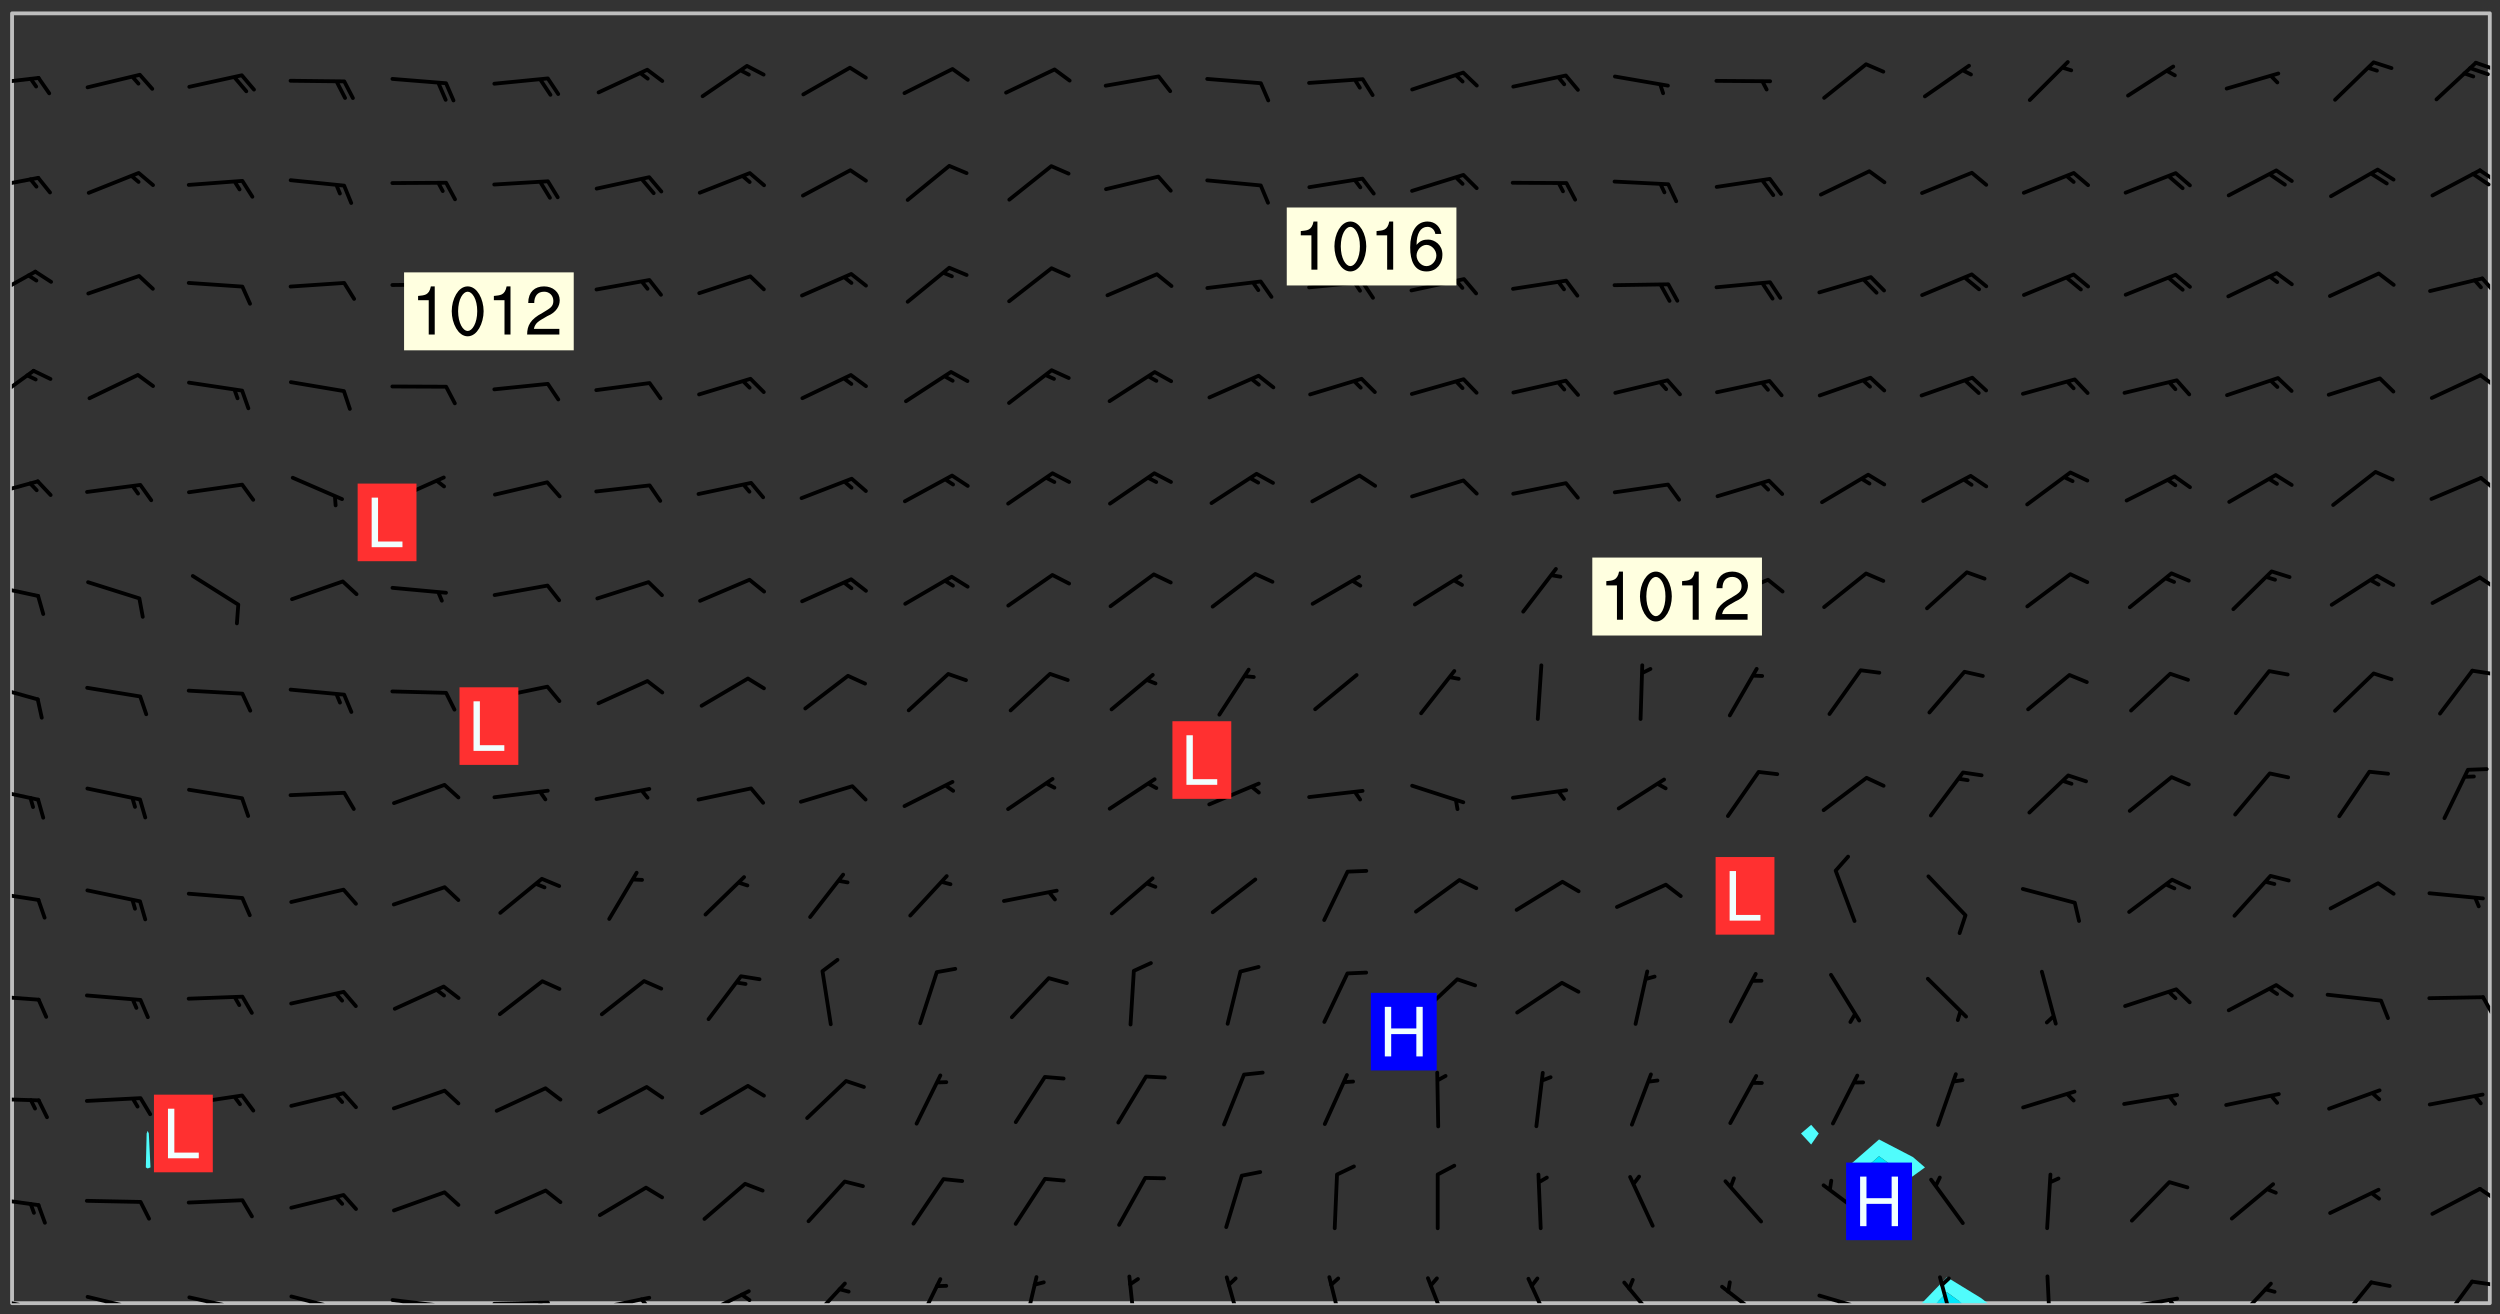 <svg xmlns="http://www.w3.org/2000/svg" role="img" xmlns:xlink="http://www.w3.org/1999/xlink" viewBox="142.45 309.95 326.84 171.84"><rect x="142.45" y="309.95" width="326.84" height="171.84" fill="#333333" stroke="none"/><defs><clipPath id="clip2"><path d="M 144 311.672 L 145 311.672 L 145 480.328 L 144 480.328 Z M 144 311.672"/></clipPath><clipPath id="clip3"><path d="M 144 311.672 L 468 311.672 L 468 480.328 L 144 480.328 Z M 144 311.672"/></clipPath><clipPath id="clip4"><path d="M 393 476 L 403 476 L 403 480.328 L 393 480.328 Z M 393 476"/></clipPath><clipPath id="clip5"><path d="M 395 478 L 399 478 L 399 480.328 L 395 480.328 Z M 395 478"/></clipPath><clipPath id="clip6"><path d="M 467 311.672 L 468 311.672 L 468 480.328 L 467 480.328 Z M 467 311.672"/></clipPath><clipPath id="clip7"><path d="M 144 479 L 148 479 L 148 480.328 L 144 480.328 Z M 144 479"/></clipPath><clipPath id="clip8"><path d="M 147 480 L 149 480 L 149 480.328 L 147 480.328 Z M 147 480"/></clipPath><clipPath id="clip9"><path d="M 146 480 L 147 480 L 147 480.328 L 146 480.328 Z M 146 480"/></clipPath><clipPath id="clip10"><path d="M 153 479 L 161 479 L 161 480.328 L 153 480.328 Z M 153 479"/></clipPath><clipPath id="clip11"><path d="M 160 480 L 162 480 L 162 480.328 L 160 480.328 Z M 160 480"/></clipPath><clipPath id="clip12"><path d="M 166 479 L 175 479 L 175 480.328 L 166 480.328 Z M 166 479"/></clipPath><clipPath id="clip13"><path d="M 173 480 L 175 480 L 175 480.328 L 173 480.328 Z M 173 480"/></clipPath><clipPath id="clip14"><path d="M 180 479 L 188 479 L 188 480.328 L 180 480.328 Z M 180 479"/></clipPath><clipPath id="clip15"><path d="M 187 480 L 189 480 L 189 480.328 L 187 480.328 Z M 187 480"/></clipPath><clipPath id="clip16"><path d="M 193 479 L 201 479 L 201 480.328 L 193 480.328 Z M 193 479"/></clipPath><clipPath id="clip17"><path d="M 199 480 L 201 480 L 201 480.328 L 199 480.328 Z M 199 480"/></clipPath><clipPath id="clip18"><path d="M 206 479 L 215 479 L 215 480.328 L 206 480.328 Z M 206 479"/></clipPath><clipPath id="clip19"><path d="M 212 480 L 214 480 L 214 480.328 L 212 480.328 Z M 212 480"/></clipPath><clipPath id="clip20"><path d="M 220 479 L 228 479 L 228 480.328 L 220 480.328 Z M 220 479"/></clipPath><clipPath id="clip21"><path d="M 226 479 L 228 479 L 228 480.328 L 226 480.328 Z M 226 479"/></clipPath><clipPath id="clip22"><path d="M 233 478 L 241 478 L 241 480.328 L 233 480.328 Z M 233 478"/></clipPath><clipPath id="clip23"><path d="M 239 478 L 241 478 L 241 480.328 L 239 480.328 Z M 239 478"/></clipPath><clipPath id="clip24"><path d="M 247 477 L 254 477 L 254 480.328 L 247 480.328 Z M 247 477"/></clipPath><clipPath id="clip25"><path d="M 262 476 L 266 476 L 266 480.328 L 262 480.328 Z M 262 476"/></clipPath><clipPath id="clip26"><path d="M 276 476 L 279 476 L 279 480.328 L 276 480.328 Z M 276 476"/></clipPath><clipPath id="clip27"><path d="M 289 476 L 292 476 L 292 480.328 L 289 480.328 Z M 289 476"/></clipPath><clipPath id="clip28"><path d="M 302 476 L 305 476 L 305 480.328 L 302 480.328 Z M 302 476"/></clipPath><clipPath id="clip29"><path d="M 315 476 L 319 476 L 319 480.328 L 315 480.328 Z M 315 476"/></clipPath><clipPath id="clip30"><path d="M 328 476 L 332 476 L 332 480.328 L 328 480.328 Z M 328 476"/></clipPath><clipPath id="clip31"><path d="M 342 476 L 346 476 L 346 480.328 L 342 480.328 Z M 342 476"/></clipPath><clipPath id="clip32"><path d="M 354 477 L 360 477 L 360 480.328 L 354 480.328 Z M 354 477"/></clipPath><clipPath id="clip33"><path d="M 367 477 L 374 477 L 374 480.328 L 367 480.328 Z M 367 477"/></clipPath><clipPath id="clip34"><path d="M 380 479 L 388 479 L 388 480.328 L 380 480.328 Z M 380 479"/></clipPath><clipPath id="clip35"><path d="M 395 476 L 399 476 L 399 480.328 L 395 480.328 Z M 395 476"/></clipPath><clipPath id="clip36"><path d="M 409 476 L 411 476 L 411 480.328 L 409 480.328 Z M 409 476"/></clipPath><clipPath id="clip37"><path d="M 419 479 L 428 479 L 428 480.328 L 419 480.328 Z M 419 479"/></clipPath><clipPath id="clip38"><path d="M 425 479 L 428 479 L 428 480.328 L 425 480.328 Z M 425 479"/></clipPath><clipPath id="clip39"><path d="M 434 477 L 440 477 L 440 480.328 L 434 480.328 Z M 434 477"/></clipPath><clipPath id="clip40"><path d="M 447 477 L 453 477 L 453 480.328 L 447 480.328 Z M 447 477"/></clipPath><clipPath id="clip41"><path d="M 461 477 L 466 477 L 466 480.328 L 461 480.328 Z M 461 477"/></clipPath><clipPath id="clip42"><path d="M 465 477 L 468 477 L 468 479 L 465 479 Z M 465 477"/></clipPath><clipPath id="clip43"><path d="M 144 466 L 148 466 L 148 468 L 144 468 Z M 144 466"/></clipPath><clipPath id="clip44"><path d="M 466 465 L 468 465 L 468 468 L 466 468 Z M 466 465"/></clipPath><clipPath id="clip45"><path d="M 144 453 L 148 453 L 148 455 L 144 455 Z M 144 453"/></clipPath><clipPath id="clip46"><path d="M 144 439 L 148 439 L 148 441 L 144 441 Z M 144 439"/></clipPath><clipPath id="clip47"><path d="M 466 440 L 468 440 L 468 443 L 466 443 Z M 466 440"/></clipPath><clipPath id="clip48"><path d="M 144 426 L 148 426 L 148 428 L 144 428 Z M 144 426"/></clipPath><clipPath id="clip49"><path d="M 144 412 L 148 412 L 148 415 L 144 415 Z M 144 412"/></clipPath><clipPath id="clip50"><path d="M 144 399 L 148 399 L 148 402 L 144 402 Z M 144 399"/></clipPath><clipPath id="clip51"><path d="M 465 397 L 468 397 L 468 399 L 465 399 Z M 465 397"/></clipPath><clipPath id="clip52"><path d="M 144 386 L 148 386 L 148 389 L 144 389 Z M 144 386"/></clipPath><clipPath id="clip53"><path d="M 466 385 L 468 385 L 468 388 L 466 388 Z M 466 385"/></clipPath><clipPath id="clip54"><path d="M 144 372 L 148 372 L 148 375 L 144 375 Z M 144 372"/></clipPath><clipPath id="clip55"><path d="M 466 372 L 468 372 L 468 375 L 466 375 Z M 466 372"/></clipPath><clipPath id="clip56"><path d="M 144 358 L 148 358 L 148 363 L 144 363 Z M 144 358"/></clipPath><clipPath id="clip57"><path d="M 466 358 L 468 358 L 468 361 L 466 361 Z M 466 358"/></clipPath><clipPath id="clip58"><path d="M 144 345 L 148 345 L 148 350 L 144 350 Z M 144 345"/></clipPath><clipPath id="clip59"><path d="M 466 346 L 468 346 L 468 349 L 466 349 Z M 466 346"/></clipPath><clipPath id="clip60"><path d="M 144 332 L 148 332 L 148 335 L 144 335 Z M 144 332"/></clipPath><clipPath id="clip61"><path d="M 466 331 L 468 331 L 468 334 L 466 334 Z M 466 331"/></clipPath><clipPath id="clip62"><path d="M 465 332 L 468 332 L 468 335 L 465 335 Z M 465 332"/></clipPath><clipPath id="clip63"><path d="M 144 319 L 148 319 L 148 322 L 144 322 Z M 144 319"/></clipPath><clipPath id="clip64"><path d="M 465 317 L 468 317 L 468 320 L 465 320 Z M 465 317"/></clipPath><g id="surface890" clip-path="url(#clip1)"><path fill="#fff" fill-opacity="0" fill-rule="evenodd" d="M 0 0 L 1000 0 L 1000 1000 L 0 1000 Z M 0 0"/><path fill="#d3d3d3" fill-opacity="0" fill-rule="evenodd" d="M162.152 355.867L161.918 356.16 161.977 356.395 162.094 356.566 162.27 356.801 162.562 357.148 162.676 357.207 162.793 357.035 162.852 356.801 163.027 356.625 163.492 356.449 164.191 356.449 164.426 356.742 164.715 357.559 164.773 357.734 164.949 357.965 165.301 358.199 166 358.898 166.172 359.074 166.406 359.422 166.641 359.832 166.93 360.414 167.34 360.879 167.57 361.113 167.805 361.289 167.922 361.52 168.098 361.812 168.27 362.977 168.27 363.211 168.328 363.5 168.387 363.617 168.504 363.734 168.852 364.145 168.969 364.316 169.145 364.492 169.32 364.727 169.438 364.898 169.609 365.25 169.668 365.484 169.902 365.891 170.137 365.832 169.961 366.008 169.902 366.938 169.32 366.938 169.086 366.824 168.738 366.938 168.621 367.055 168.562 367.348 168.504 367.523 168.387 367.695 167.922 367.988 167.863 368.223 167.805 368.336 167.805 368.98 167.863 369.152 167.863 369.562 167.922 369.621 167.922 370.027 167.98 370.434 168.098 370.609 168.156 370.668 168.387 371.309 168.328 371.602 168.328 372.301 168.27 372.883 168.27 373.117 168.211 373.348 168.156 373.699 168.156 375.621 168.211 375.738 168.637 375.738 168.27 375.855 168.246 376.207 169.137 377.375 170.879 377.914 172.219 378.273 172.219 378.812 172.309 379.621 172.844 380.336 174.363 380.605 175.254 380.52 175.344 381.684 175.879 381.863 177.039 381.684 179.094 380.699 180.254 380.336 182.133 380.16 183.828 379.98 183.648 380.699 182.133 380.785 180.883 380.875 180.078 381.145 179.004 381.953 179.273 382.672 179.809 383.57 179.629 384.195 179.363 385.004 179.629 386.082 180.254 386.98 181.059 387.16 182.309 386.98 182.043 387.703 182.141 388.207 182.195 388.5 182.195 388.672 182.254 388.965 182.254 389.371 182.43 389.488 182.781 389.605 183.188 389.605 183.48 389.43 183.594 389.312 183.652 389.195 183.77 388.965 183.828 388.789 184.18 388.324 184.41 388.148 184.586 388.09 184.762 388.148 184.82 388.324 184.938 389.312 184.992 389.781 185.051 389.953 185.168 390.188 185.344 390.246 186.16 390.305 186.449 390.305 186.566 390.539 186.625 390.945 186.684 391.297 186.684 392.402 186.801 392.695 186.918 393.043 187.207 393.742 187.383 394.094 187.965 394.848 188.316 395.023 188.488 395.082 188.957 395.316 189.598 395.781 189.945 396.016 190.238 396.191 190.531 396.246 190.762 396.309 191.578 396.656 191.871 396.832 191.984 397.004 192.336 397.355 192.453 397.531 192.977 398.172 192.977 398.461 193.035 398.812 193.035 399.16 193.094 399.512 193.152 399.801 193.27 399.859 193.441 399.918 193.617 399.918 194.199 400.152 194.375 400.27 194.551 400.559 194.727 400.793 194.84 401.027 195.133 401.258 195.25 401.375 195.25 401.785 195.309 401.84 195.598 402.074 195.832 402.191 195.891 402.309 196.008 402.48 196.066 402.598 196.297 402.832 196.355 403.008 196.59 403.066 196.707 403.125 196.59 403.238 196.531 403.355 196.531 403.473 196.414 403.766 196.297 404.055 196.297 404.637 196.473 404.754 196.59 404.812 196.648 404.93 196.766 405.047 196.879 405.105 197.055 405.453 197.113 405.805 197.172 406.211 197.172 406.387 197.113 406.562 196.996 407.262 196.996 407.434 197.113 407.609 197.406 407.902 197.812 407.902 197.988 408.02 198.105 408.191 198.223 408.484 198.223 408.719 197.695 408.719 197.465 408.484 197.23 408.484 197.055 408.543 196.996 409.242 197.055 409.59 197.172 409.766 197.348 410.176 197.465 410.406 197.754 410.875 197.93 410.93 198.453 410.93 198.688 410.988 199.445 411.629 199.504 411.922 199.504 412.156 199.562 412.215 199.793 412.562 199.793 412.914 199.676 413.086 199.676 413.379 199.969 413.668 200.262 413.844 200.434 413.902 200.727 414.078 201.02 414.195 201.602 414.602 201.891 414.836 202.184 415.012 202.402 415.172 202.418 415.184 202.648 415.359 203.289 415.883 203.465 416.117 203.582 416.293 203.758 416.469 203.871 416.641 203.871 417.281 203.988 417.457 204.457 417.574 205.039 417.691 205.273 417.75 205.504 417.863 205.797 417.98 205.91 418.039 206.496 418.391 206.785 418.562 206.961 418.625 207.137 418.68 207.312 418.738 208.012 419.09 208.301 419.266 208.535 419.32 208.824 419.496 209.059 419.613 209.699 420.02 209.992 420.137 210.164 420.195 210.398 420.254 210.809 420.312 211.039 420.371 211.273 420.488 211.332 420.66 210.922 420.836 211.391 420.895 211.449 421.188 211.562 421.422 211.738 421.477 211.973 421.535 212.148 421.594 212.555 421.711 213.195 421.945 213.312 422.117 213.371 422.352 213.371 422.527 213.312 422.645 213.254 423.051 213.488 423.285 213.605 423.344 213.953 423.461 214.594 423.691 214.77 423.809 215.059 423.926 215.234 424.102 215.469 424.566 216.051 425.672 216.227 425.848 216.574 426.023 216.75 426.141 217.102 426.258 218.148 426.781 218.383 426.84 218.848 426.953 219.141 427.012 219.605 427.188 220.363 427.77 220.598 428.004 220.945 428.469 221.121 428.645 221.41 428.879 222.227 429.578 222.52 429.754 222.809 430.043 223.102 430.219 223.395 430.508 224.09 431.148 224.266 431.324 224.559 431.559 224.848 431.793 225.316 432.082 225.957 432.664 226.305 432.898 226.539 433.191 226.887 433.539 227.238 434.004 228.172 434.996 228.52 435.402 228.637 435.578 228.871 435.637 228.984 435.754 229.629 435.93 229.859 436.043 230.094 436.102 230.387 436.277 230.617 436.395 231.551 437.094 231.957 437.5 232.191 437.676 232.598 437.852 232.832 437.969 233.648 438.316 233.996 438.551 234.23 438.668 234.523 438.957 234.754 439.074 235.512 439.426 235.863 439.598 236.094 439.656 236.387 439.773 236.621 439.832 237.492 440.008 238.309 440.008 238.777 440.238 238.949 440.297 239.824 440.996 240.289 441.113 240.582 441.172 240.758 441.23 240.988 441.289 241.457 441.348 241.805 441.406 242.156 441.465 242.562 441.523 242.855 441.523 243.027 441.582 243.027 441.812 243.203 441.988 243.496 441.988 243.844 442.047 244.195 442.105 244.895 442.223 245.535 442.223 246 441.988 246.293 441.812 246.465 441.695 246.875 441.523 247.164 441.348 248.098 440.883 248.566 440.59 249.09 440.297 249.555 440.125 250.02 439.949 251.07 439.484 251.359 439.367 251.77 439.25 252.059 439.133 252.586 438.957 254.102 438.258 254.684 437.91 254.973 437.852 255.266 437.793 255.613 437.676 256.488 437.445 256.84 437.328 256.953 437.328 257.188 437.27 258.062 437.035 258.297 436.977 259.109 436.977 259.461 436.918 260.277 436.801 260.449 436.742 260.801 436.688 261.094 436.629 261.324 436.57 262.141 436.395 262.316 436.336 262.664 436.336 262.898 436.277 263.363 436.16 264.121 435.988 264.355 435.93 264.703 435.93 265.113 435.812 265.402 435.754 266.688 435.695 266.977 435.695 267.387 435.637 267.617 435.578 267.793 435.578 268.668 435.461 269.074 435.461 269.484 435.344 269.832 435.344 270.184 435.23 271.055 435.172 272.805 435.172 273.852 435.461 274.262 435.578 274.551 435.695 274.902 435.812 275.191 435.93 276.242 436.102 276.531 436.16 276.824 436.16 277.117 436.219 277.289 436.277 277.699 436.336 277.871 436.395 277.988 436.453 278.105 436.453 278.223 436.512 278.574 436.57 278.688 436.57 279.098 436.637 281.02 437.031 282.945 437.426 284.465 437.875 286.16 438.594 288.305 439.398 289.91 438.68 291.34 437.875 292.5 436.797 293.75 436.348 296.785 435.629 298.66 435.27 300.805 433.922 303.039 432.668 305.539 431.41 307.234 430.961 309.02 430.781 310.18 430.512 310.805 431.051 312.145 430.781 312.859 429.793 313.844 428.449 314.289 428.27 315.094 427.91 316.969 427.371 318.754 426.922 320.004 426.652 321.164 426.562 322.863 426.473 324.824 426.203 326.074 426.113 326.613 426.113 327.238 426.023 328.129 426.023 330.273 425.844 332.684 425.664 335.273 425.574 336.969 425.754 338.578 425.844 340.008 426.203 341.168 426.922 343.043 427.91 344.203 429.438 344.469 430.152 345.098 430.242 345.453 431.141 345.988 431.68 346.523 433.207 347.598 433.566 348.133 433.566 347.328 434.102 347.418 435.809 348.133 438.504 349.023 439.309 349.918 440.297 350.633 441.555 352.418 442.094 353.938 441.914 354.293 443.258 355.902 442.453 356.883 441.914 357.152 442.184 357.469 441.969 357.688 441.824 358.488 442.273 358.938 441.914 359.293 441.914 359.828 441.645 360.367 440.926 360.902 440.656 361.527 439.668 362.688 440.117 363.527 440.488 364.922 441.105 366.617 440.926 368.223 440.926 370.008 441.016 370.188 439.309 370.723 437.965 371.527 438.234 372.02 439.082 372.422 439.488 372.332 440.027 372.332 440.387 373.047 440.836 373.758 440.566 375.188 440.566 375.547 441.555 375.992 442.812 376.707 444.156 377.957 444.785 379.652 445.414 380.367 445.234 380.547 444.695 381.527 444.605 381.977 444.965 382.062 446.223 381.797 446.852 381.262 447.031 381.262 447.57 381.977 448.555 382.242 449.094 383.227 450.082 384.027 451.16 383.762 451.52 383.672 452.418 383.047 454.75 382.691 456.816 382.602 458.609 382.422 459.328 382.332 459.867 382.332 461.305 381.352 463.188 380.992 464.895 380.457 465.793 379.652 466.961 379.387 467.5 381.441 468.754 381.527 469.113 381.172 469.652 381.082 469.473 381.082 470.281 381.172 471.719 380.727 472.434 379.652 472.527 379.387 473.242 379.922 474.141 380.727 474.859 381.887 475.668 383.227 475.938 383.672 476.297 383.316 476.746 381.527 476.656 380.277 476.207 379.562 475.488 378.938 475.398 378.762 478.988 378.574 480.297 467.934 480.297 467.934 311.703 412.664 311.703 412.664 360.785 413.426 360.91 416.715 361.453 418.738 364.289 418.738 367.043 421.09 367.375 423.438 367.707 427.488 367.707 426.109 371.867 424.086 372.574 422.062 373.277 421.52 373.621 418.926 375.238 418.738 375.355 416.715 373.277 415.984 370.535 413.312 368.457 411.938 364.957 411.871 364.875 409.914 362.203 412.664 360.785 412.664 311.703 294.422 311.703 294.422 403.117 294.539 403.148 294.672 403.16 294.746 403.234 294.852 403.281 294.941 403.34 295.027 403.398 295.117 403.457 295.414 403.754 295.473 403.844 295.504 403.961 295.531 404.078 295.547 404.215 295.516 404.332 295.457 404.422 295.398 404.508 295.355 404.613 295.309 404.715 295.281 404.836 295.281 404.98 295.457 405.25 295.605 405.398 295.68 405.484 295.754 405.559 295.797 405.664 295.859 405.754 295.918 405.84 295.961 405.945 296.02 406.035 296.066 406.137 296.109 406.242 296.168 406.328 296.285 406.508 296.359 406.582 296.422 406.668 296.48 406.758 296.523 406.863 296.582 406.953 296.641 407.039 296.703 407.129 296.762 407.219 296.805 407.32 296.922 407.5 296.996 407.574 297.055 407.66 297.129 407.734 297.219 407.793 297.324 407.84 297.473 407.84 297.605 407.824 297.738 407.84 297.84 407.793 297.914 407.719 297.961 407.617 297.945 407.484 297.945 407.336 297.898 407.23 297.871 407.113 297.824 407.012 297.797 406.891 297.754 406.789 297.691 406.699 297.648 406.598 297.605 406.492 297.574 406.375 297.559 406.242 297.547 406.105 297.633 406.047 297.691 405.961 297.812 405.93 297.855 406.035 297.871 406.168 297.871 406.285 297.93 406.387 297.988 406.477 298.078 406.535 298.227 406.684 298.285 406.773 298.328 406.879 298.316 406.98 298.402 407.039 298.508 407.086 298.594 407.145 298.684 407.203 298.758 407.277 298.641 407.305 298.535 407.352 298.449 407.41 298.375 407.484 298.316 407.574 298.254 407.66 298.227 407.781 298.18 407.883 298.137 407.988 298.105 408.105 298.094 408.238 298.078 408.371 298.078 408.52 298.105 408.637 298.152 408.742 298.195 408.844 298.254 408.934 298.328 409.008 298.418 409.066 298.492 409.141 298.582 409.199 298.641 409.289 298.684 409.395 298.73 409.496 298.848 409.527 298.98 409.543 299.129 409.543 299.246 409.512 299.352 409.555 299.395 409.66 299.441 409.762 299.469 409.883 299.5 410 299.527 410.117 299.559 410.238 299.586 410.355 299.691 410.398 299.793 410.445 299.926 410.43 300.074 410.578 300.137 410.664 300.211 410.738 300.281 410.812 300.371 410.875 300.477 410.918 300.578 410.961 300.695 410.992 300.832 411.008 300.949 410.977 301.023 410.902 301.051 410.785 301.039 410.652 301.008 410.531 300.98 410.414 301.023 410.309 301.141 410.309 301.23 410.371 301.348 410.398 301.496 410.398 301.629 410.414 301.777 410.414 301.91 410.43 302.043 410.414 302.191 410.414 302.324 410.398 302.457 410.387 302.594 410.398 302.711 410.371 302.844 410.355 303.035 410.297 302.977 410.473 302.961 410.605 302.934 410.727 302.918 410.859 302.859 410.945 302.727 410.961 302.621 411.008 302.516 411.051 302.398 411.082 302.281 411.109 302.016 411.141 301.867 411.141 301.734 411.156 301.66 411.23 301.719 411.316 301.867 411.465 301.984 411.645 302.059 411.715 302.148 411.777 302.238 411.836 302.324 411.895 302.414 411.953 302.516 411.996 302.621 412.059 302.727 412.102 302.812 412.16 302.918 412.207 303.02 412.25 303.199 412.367 303.258 412.457 303.215 412.559 303.168 412.664 303.184 412.797 303.406 413.02 303.465 413.109 303.508 413.211 303.539 413.332 303.582 413.434 303.598 413.566 303.629 413.684 303.641 413.82 303.672 413.938 303.82 414.086 303.922 414.129 304.027 414.172 304.145 414.203 304.277 414.219 304.414 414.234 304.531 414.234 304.648 414.203 304.738 414.145 304.781 414.039 304.828 413.938 304.871 413.832 304.902 413.715 304.914 413.582 304.914 413.434 304.902 413.301 304.887 413.168 304.855 413.051 304.812 412.945 304.766 412.84 304.723 412.738 304.68 412.633 304.664 412.5 304.68 412.367 304.707 412.25 304.738 412.133 304.766 412.012 304.812 411.91 304.902 411.852 304.988 411.789 305.062 411.715 305.152 411.656 305.375 411.434 305.434 411.348 305.508 411.273 305.625 411.094 305.684 411.008 305.684 410.859 305.609 410.785 305.508 410.738 305.402 410.695 305.301 410.652 305.242 410.562 305.195 410.457 305.168 410.34 305.258 410.281 305.375 410.25 305.477 410.207 305.656 410.09 305.805 409.941 305.816 409.809 305.805 409.703 305.715 409.645 305.582 409.66 305.434 409.66 305.301 409.676 305.168 409.66 305.047 409.629 304.961 409.57 304.887 409.496 304.828 409.406 304.766 409.32 304.648 409.141 304.59 409.055 304.621 408.934 304.707 408.875 304.828 408.844 304.887 408.758 304.887 408.637 304.855 408.52 304.797 408.43 304.738 408.344 304.691 408.238 304.664 408.121 304.648 407.988 304.707 407.898 304.781 407.824 304.871 407.766 304.988 407.586 305.062 407.512 305.121 407.426 305.27 407.277 305.391 407.246 305.523 407.23 305.656 407.246 305.73 407.32 305.773 407.426 305.789 407.559 305.758 407.676 305.641 407.707 305.508 407.719 305.359 407.867 305.316 407.973 305.27 408.074 305.242 408.195 305.211 408.312 305.211 408.461 305.242 408.578 305.285 408.684 305.344 408.773 305.418 408.844 305.492 408.918 305.609 408.949 305.73 408.977 305.848 408.949 305.98 408.934 306.098 408.934 306.188 408.992 306.262 409.066 306.309 409.172 306.367 409.258 306.469 409.305 306.602 409.32 306.707 409.363 306.793 409.422 306.781 409.527 306.707 409.602 306.527 409.719 306.469 409.809 306.379 409.867 306.309 409.941 306.234 410.016 306.172 410.105 306.145 410.223 306.129 410.355 306.145 410.488 306.129 410.621 306.129 410.77 306.145 410.902 306.172 411.02 306.203 411.141 306.277 411.215 306.367 411.273 306.453 411.332 306.543 411.391 306.66 411.422 306.66 411.508 306.559 411.555 306.469 411.613 306.203 411.645 306.086 411.672 305.938 411.672 305.832 411.715 305.73 411.762 305.672 411.852 305.609 412.086 305.598 412.219 305.566 412.34 305.551 412.473 305.551 412.766 305.539 412.898 305.551 413.035 305.566 413.168 305.699 413.184 305.832 413.195 305.953 413.227 306.039 413.285 306.113 413.359 306.16 413.465 306.203 413.566 306.219 413.699 306.219 414.145 306.203 414.277 306.203 414.723 306.234 414.988 306.262 415.105 306.277 415.238 306.309 415.355 306.395 415.566 306.426 415.832 306.426 415.98 306.395 416.098 306.367 416.215 306.336 416.336 306.309 416.453 306.277 416.57 306.246 416.691 306.234 416.824 306.219 416.957 306.309 417.016 306.426 416.984 306.527 417 306.574 417.105 306.543 417.371 306.543 417.812 306.5 417.918 306.453 418.023 306.41 418.125 306.367 418.23 306.309 418.316 306.277 418.438 306.234 418.555 306.203 418.672 306.188 418.805 306.203 418.938 306.262 419.027 306.367 419.074 306.453 419.133 306.512 419.219 306.5 419.355 306.469 419.473 306.426 419.574 306.426 420.02 306.41 420.152 306.41 420.301 306.379 420.418 306.336 420.523 306.309 420.641 306.262 420.746 306.219 420.848 306.188 420.969 306.16 421.086 306.129 421.219 306.098 421.336 306.07 421.453 306.027 421.559 305.996 421.676 305.965 421.797 305.953 421.93 305.938 422.062 305.938 422.359 305.965 422.477 305.965 422.625 306.012 423.023 306.039 423.141 306.098 423.23 306.219 423.262 306.367 423.262 306.5 423.246 306.559 423.336 306.559 423.453 306.5 423.543 306.41 423.602 306.309 423.645 306.203 423.691 306.113 423.75 306.027 423.809 305.891 423.824 305.773 423.793 305.641 423.777 305.539 423.824 305.477 423.91 305.465 424.047 305.449 424.18 305.418 424.297 305.391 424.414 305.375 424.547 305.344 424.668 305.344 424.965 305.359 425.098 305.391 425.215 305.391 425.363 305.402 425.496 305.402 425.645 305.375 425.762 305.328 425.863 305.301 425.984 305.27 426.102 305.211 426.191 305.137 426.266 305.035 426.309 304.93 426.355 304.812 426.383 304.691 426.414 304.59 426.367 304.648 426.281 304.754 426.234 304.781 426.117 304.812 426 304.84 425.879 304.871 425.762 304.871 425.613 304.887 425.48 304.855 425.363 304.812 425.258 304.707 425.273 304.633 425.348 304.531 425.391 304.441 425.453 304.367 425.527 304.324 425.629 304.309 425.762 304.277 425.879 304.25 426 304.219 426.117 304.191 426.234 304.16 426.355 304.133 426.473 304.102 426.59 304.059 426.695 303.969 426.754 303.879 426.754 303.762 426.723 303.73 426.637 303.746 426.5 303.715 426.383 303.715 426.234 303.703 426.102 303.703 425.953 303.641 425.719 303.613 425.598 303.57 425.496 303.523 425.391 303.465 425.305 303.406 425.215 303.363 425.109 303.301 425.023 303.152 424.875 303.082 424.801 302.977 424.754 302.871 424.711 302.77 424.668 302.473 424.371 302.383 424.297 302.297 424.238 302.191 424.195 302.102 424.133 302.016 424.074 301.91 424.031 301.82 423.973 301.734 423.91 301.66 423.84 301.555 423.793 301.469 423.734 301.363 423.691 301.273 423.629 301.172 423.586 301.066 423.543 300.98 423.484 300.875 423.438 300.77 423.395 300.668 423.348 300.578 423.289 300.477 423.246 300.371 423.203 300.281 423.141 300.164 423.113 300.031 423.098 299.898 423.113 299.75 423.113 299.617 423.129 299.5 423.098 299.41 423.039 299.336 422.965 299.246 422.906 299.145 422.859 298.996 422.859 298.875 422.832 298.773 422.789 298.699 422.715 298.582 422.535 298.492 422.477 298.391 422.434 298.301 422.371 298.195 422.328 298.105 422.27 298.02 422.211 297.914 422.164 297.855 422.078 297.797 421.988 297.754 421.883 297.707 421.781 297.633 421.707 297.547 421.648 297.473 421.574 297.383 421.516 297.16 421.293 297.117 421.188 297.086 420.922 297.191 420.879 297.336 420.879 297.441 420.922 297.516 420.996 297.605 421.055 297.691 421.113 297.797 421.16 297.887 421.219 298.035 421.367 298.105 421.441 298.254 421.59 298.316 421.676 298.391 421.75 298.477 421.809 298.551 421.883 298.641 421.945 298.73 422.004 298.816 422.062 299.086 422.238 299.188 422.285 299.293 422.328 299.395 422.371 299.441 422.297 299.5 422.211 299.574 422.137 299.645 422.062 299.75 422.105 299.824 422.18 299.883 422.27 299.926 422.371 299.973 422.477 300.016 422.582 300.137 422.609 300.254 422.582 300.328 422.492 300.371 422.387 300.43 422.297 300.504 422.223 300.609 422.18 300.727 422.152 300.859 422.164 300.949 422.223 301.098 422.371 301.156 422.461 301.199 422.566 301.246 422.668 301.289 422.773 301.332 422.875 301.438 422.922 301.543 422.965 301.676 422.98 301.762 422.922 301.82 422.832 301.895 422.758 302 422.715 302.117 422.742 302.223 422.789 302.324 422.832 302.43 422.875 302.531 422.922 302.711 423.039 302.711 423.156 302.695 423.289 302.711 423.422 302.727 423.559 302.785 423.645 302.887 423.691 303.008 423.719 303.125 423.75 303.273 423.75 303.391 423.719 303.449 423.629 303.629 423.512 303.688 423.422 303.762 423.348 303.82 423.262 303.938 423.082 304.117 422.965 304.234 422.996 304.324 423.055 304.367 423.129 304.352 423.262 304.352 423.379 304.441 423.438 304.59 423.438 304.723 423.422 304.855 423.41 305.121 423.379 305.227 423.336 305.344 423.305 305.465 423.277 305.539 423.203 305.609 423.129 305.672 423.039 305.656 422.934 305.609 422.832 305.508 422.789 305.402 422.773 305.285 422.801 305.02 422.832 304.871 422.832 304.797 422.758 304.707 422.699 304.59 422.668 304.473 422.641 304.34 422.625 304.191 422.625 304.059 422.641 303.762 422.641 303.656 422.594 303.508 422.445 303.465 422.344 303.406 422.254 303.629 422.031 303.715 421.973 303.82 421.93 303.938 421.898 304.07 421.883 304.203 421.898 304.34 421.914 304.441 421.957 304.574 421.945 304.664 421.883 304.766 421.84 304.828 421.75 304.781 421.648 304.691 421.59 304.574 421.559 304.473 421.516 304.414 421.426 304.352 421.336 304.352 421.219 304.367 421.086 304.473 421.039 304.547 420.969 304.547 420.848 304.457 420.789 304.426 420.672 304.516 420.613 304.59 420.539 304.633 420.434 304.691 420.344 304.738 420.242 304.754 420.109 304.754 419.961 304.707 419.855 304.664 419.754 304.574 419.695 304.441 419.68 304.34 419.637 304.203 419.621 304.086 419.59 303.641 419.59 303.508 419.574 303.375 419.562 303.242 419.547 303.125 419.516 302.977 419.516 302.844 419.5 302.711 419.488 302.445 419.457 302.324 419.414 302.238 419.355 302.164 419.281 302.164 419.133 302.176 419 302.281 418.953 302.383 418.91 302.516 418.895 302.668 418.895 302.801 418.879 303.094 418.879 303.215 418.91 303.316 418.953 303.406 419.012 303.641 419.074 303.762 419.027 303.852 418.969 303.953 418.926 304.086 418.91 304.191 418.953 304.293 419 304.426 419.012 304.547 418.984 304.691 418.984 304.812 418.953 304.93 418.926 305.035 418.879 305.109 418.805 305.195 418.746 305.344 418.598 305.402 418.512 305.449 418.406 305.477 418.289 305.492 418.184 305.391 418.141 305.301 418.082 305.184 418.051 305.078 418.008 304.988 417.945 304.914 417.859 304.84 417.785 304.738 417.742 304.633 417.695 304.531 417.652 304.473 417.562 304.426 417.461 304.34 417.25 304.277 417.164 304.219 417.074 304.145 417 304.059 416.941 303.789 416.941 303.672 416.973 303.582 417.031 303.48 417.074 303.348 417.09 303.242 417.074 303.215 416.957 303.152 416.867 303.035 416.836 302.934 416.793 302.785 416.645 302.754 416.527 302.738 416.422 302.812 416.348 302.992 416.23 303.109 416.203 303.227 416.172 303.363 416.188 303.465 416.23 303.57 416.273 303.672 416.32 303.777 416.363 303.895 416.395 304.027 416.41 304.145 416.438 304.277 416.453 304.383 416.438 304.473 416.379 304.398 416.305 304.293 416.262 304.219 416.188 304.145 416.098 303.996 415.949 303.91 415.891 303.82 415.832 303.746 415.758 303.656 415.699 303.555 415.652 303.434 415.625 303.332 415.578 303.227 415.535 303.109 415.504 303.008 415.461 302.887 415.43 302.738 415.43 302.621 415.461 302.516 415.504 302.43 415.566 302.25 415.684 302.164 415.742 302.074 415.801 301.969 415.848 301.883 415.906 301.777 415.949 301.676 415.992 301.57 416.039 301.496 416.113 301.438 416.203 301.379 416.289 301.332 416.395 301.273 416.48 301.199 416.555 301.066 416.543 300.949 416.512 300.832 416.512 300.758 416.586 300.668 416.645 300.594 416.719 300.504 416.777 300.418 416.836 300.312 416.883 300.211 416.926 300.074 416.941 299.973 416.898 299.824 416.75 299.719 416.703 299.633 416.703 299.527 416.75 299.426 416.793 299.305 416.824 299.188 416.793 299.113 416.719 299.113 416.602 299.145 416.48 299.219 416.41 299.277 416.32 299.352 416.246 299.469 416.215 299.574 416.172 299.867 416.172 300 416.156 300.137 416.141 300.238 416.098 300.328 416.039 300.43 415.992 300.52 415.934 300.652 415.922 300.742 415.98 300.875 415.992 300.965 415.934 301.051 415.875 301.156 415.832 301.246 415.773 301.332 415.711 301.422 415.652 301.57 415.504 301.629 415.418 301.688 415.328 301.793 415.285 301.926 415.27 302.043 415.297 302.164 415.328 302.223 415.27 302.281 415.18 302.312 414.914 302.34 414.797 302.445 414.809 302.578 414.824 302.68 414.781 302.77 414.723 302.828 414.633 302.902 414.559 302.961 414.469 303.008 414.367 303.02 414.234 303.008 414.102 302.961 413.996 302.812 413.848 302.754 413.758 302.695 413.672 302.652 413.566 302.652 413.121 302.668 412.988 302.668 412.84 302.68 412.707 302.621 412.648 302.531 412.707 302.43 412.664 302.25 412.547 302.164 412.488 302.102 412.398 302.043 412.309 301.969 412.234 301.883 412.176 301.762 412.207 301.66 412.219 301.555 412.266 301.469 412.324 301.363 412.367 301.215 412.516 301.125 412.574 301.039 412.633 300.949 412.695 300.844 412.738 300.711 412.754 300.711 412.633 300.816 412.59 300.934 412.559 301.008 412.488 301.051 412.383 301.051 412.234 301.023 412.117 300.875 411.969 300.742 411.953 300.594 411.953 300.477 411.984 300.371 412.027 300.27 412.07 300.18 412.133 300.062 412.16 299.988 412.086 300 411.953 299.957 411.852 299.914 411.746 299.824 411.688 299.707 411.715 299.586 411.746 299.469 411.777 299.367 411.82 299.246 411.852 299.145 411.895 299.039 411.938 298.949 411.996 298.848 412.012 298.848 411.895 298.863 411.762 298.805 411.672 298.73 411.715 298.582 411.863 298.523 411.953 298.449 412.027 298.402 412.133 298.359 412.234 298.285 412.309 298.227 412.398 298.152 412.473 298.094 412.559 298.02 412.633 297.93 412.695 297.855 412.766 297.781 412.84 297.68 412.855 297.547 412.871 297.441 412.828 297.441 412.707 297.59 412.559 297.633 412.457 297.691 412.367 297.738 412.266 297.781 412.16 297.84 412.07 297.871 411.953 297.914 411.852 297.945 411.73 297.973 411.613 298.02 411.508 298.062 411.406 298.105 411.301 298.18 411.23 298.27 411.168 298.359 411.109 298.461 411.066 298.758 411.066 299.023 411.035 299.129 410.992 299.055 410.918 298.938 410.887 298.832 410.844 298.742 410.785 298.641 410.738 298.551 410.68 298.449 410.637 298.344 410.594 298.254 410.531 298.168 410.473 298.062 410.43 297.961 410.387 297.84 410.355 297.723 410.324 297.621 410.281 297.5 410.25 297.398 410.207 297.309 410.148 297.266 410.043 297.25 409.91 297.352 409.867 297.484 409.852 297.621 409.867 297.754 409.852 297.855 409.809 297.914 409.719 297.93 409.613 297.84 409.555 297.766 409.48 297.664 409.438 297.574 409.379 297.426 409.23 297.383 409.125 297.367 408.992 297.367 408.699 297.309 408.609 297.219 408.551 297.145 408.477 297.102 408.371 297.07 408.254 297.012 408.164 296.938 408.09 296.82 408.062 296.746 407.988 296.656 407.93 296.566 407.867 296.48 407.809 296.406 407.734 296.348 407.648 296.301 407.543 296.215 407.484 296.066 407.336 295.871 407.277 295.738 407.293 295.637 407.336 295.562 407.41 295.516 407.512 295.473 407.617 295.414 407.707 295.355 407.793 295.059 408.09 294.969 408.148 294.883 408.148 294.82 408.062 294.777 407.957 294.809 407.84 294.867 407.75 294.895 407.633 294.883 407.5 294.793 407.438 294.688 407.484 294.57 407.512 294.453 407.543 294.184 407.719 294.082 407.766 293.965 407.793 293.859 407.84 293.77 407.898 293.668 407.941 293.609 407.855 293.562 407.75 293.578 407.617 293.625 407.512 293.695 407.438 293.77 407.367 293.828 407.277 293.828 407.129 293.785 407.023 293.547 407.023 293.445 407.07 293.414 407.188 293.387 407.305 293.355 407.426 293.281 407.469 293.148 407.484 293.074 407.438 293.031 407.336 292.988 407.23 292.941 407.129 292.898 407.023 292.777 407.055 292.676 407.098 292.543 407.113 292.426 407.145 292.32 407.188 292.23 407.246 292.129 407.293 292.008 407.32 291.875 407.336 291.773 407.293 291.715 407.203 291.668 407.098 291.625 406.996 291.582 406.891 291.582 406.773 291.641 406.684 291.727 406.625 291.906 406.508 292.008 406.461 292.113 406.418 292.219 406.359 292.32 406.316 292.41 406.254 292.512 406.211 292.617 406.152 292.719 406.105 292.809 406.047 292.914 406.004 293.016 405.961 293.105 405.898 293.207 405.855 293.344 405.84 293.461 405.871 293.562 405.914 293.684 405.945 293.785 405.988 293.891 406.035 293.992 406.078 294.098 406.121 294.199 406.168 294.305 406.211 294.406 406.254 294.512 406.301 294.598 406.359 294.703 406.402 294.82 406.434 294.926 406.477 295.027 406.523 295.117 406.582 295.223 406.625 295.324 406.668 295.43 406.715 295.547 406.742 295.648 406.789 295.77 406.816 295.918 406.816 296.004 406.758 296.02 406.656 296.078 406.566 296.051 406.449 295.977 406.375 295.859 406.195 295.785 406.121 295.695 406.047 295.516 405.93 295.43 405.871 295.324 405.828 295.223 405.781 294.953 405.605 294.895 405.516 294.82 405.441 294.762 405.352 294.719 405.25 294.688 405.133 294.672 404.996 294.672 404.434 294.66 404.301 294.645 404.168 294.613 404.051 294.598 403.918 294.586 403.785 294.555 403.664 294.332 403.441 294.273 403.355 294.258 403.25 294.289 403.133 294.422 403.117 294.422 311.703 172.992 311.703 172.992 313.156 172.934 313.391 172.582 314.441 172.41 314.965 172.293 315.312 172.117 315.723 172 315.895 171.766 316.188 171.535 316.246 171.184 316.246 171.066 316.305 170.836 316.711 170.836 317.004 170.953 317.18 171.184 317.41 171.301 317.645 171.941 318.402 172.234 318.867 172.41 319.102 172.641 319.453 172.875 319.801 173.516 320.617 173.691 321.082 173.863 321.492 173.98 322.188 174.156 322.656 174.273 324.055 174.332 324.52 174.332 325.395 174.449 326.441 174.449 331.223 174.391 331.688 174.039 332.969 173.863 333.492 173.75 333.902 173.398 334.832 172.934 336 172.699 336.582 172.582 336.758 172.41 337.105 172.234 337.512 171.883 338.328 171.824 338.621 171.711 338.914 171.594 339.203 171.535 339.379 171.418 340.254 171.359 340.66 171.301 340.777 171.242 340.953 171.184 341.125 170.953 341.652 170.836 341.824 170.836 342.059 170.719 342.293 170.66 342.465 170.484 343.051 170.484 343.34 170.426 343.516 170.426 343.809 170.367 343.922 170.309 344.449 170.309 344.621 170.254 344.855 170.254 347.477 170.078 348.293 169.961 348.469 169.785 348.703 169.668 348.875 169.555 349.109 168.969 350.043 168.738 350.332 168.445 350.797 168.27 351.031 167.98 351.383 167.629 352.082 167.516 352.312 167.34 352.723 167.164 352.953 166.758 353.48 165.941 354.18 165.648 354.352 165.359 354.586 165.184 354.703 165.008 354.879 164.484 355.285 163.957 355.461 163.785 355.637 163.551 355.691 162.91 355.867 162.152 355.867M174.363 386.891L173.289 387.34 173.648 388.234 174.898 387.52 175.344 386.98 174.363 386.891"/><path fill="#d3d3d3" fill-opacity="0" fill-rule="evenodd" d="M201.508 416.598L200.613 416.598 201.062 417.227 202.043 417.586 202.848 417.496 203.293 416.508 203.117 416.598 202.402 416.242 201.508 416.598M356.129 475.668L356.07 475.145 356.07 474.852 356.184 474.559 356.242 474.328 356.711 473.859 356.824 473.859 356.941 473.746 357.059 473.688 357.234 473.688 357.469 473.629 357.816 473.629 358.051 473.688 358.168 473.746 358.398 473.918 358.457 474.094 358.574 474.676 358.574 474.969 358.457 475.145 358.285 475.434 358.109 475.609 357.582 476.133 357.352 476.367 357.234 476.426 357.059 476.426 356.941 476.367 356.535 476.074 356.359 475.957 356.242 475.898 356.184 475.785 356.129 475.668M362.77 464.711L362.711 464.539 362.711 463.43 362.77 463.258 362.945 463.199 363.117 463.141 363.293 463.141 363.527 463.082 363.645 463.141 363.703 463.84 363.645 464.012 363.527 464.188 363.41 464.246 363.176 464.77 363.062 464.828 362.828 464.828 362.77 464.711M372.383 450.32L372.266 450.145 372.266 449.445 372.559 448.57 372.676 448.398 372.852 448.047 372.965 447.816 373.082 447.523 373.434 446.766 373.551 446.535 373.723 446.301 373.898 446.301 374.016 446.242 374.656 446.242 374.773 446.301 375.008 446.535 375.18 446.648 375.531 446.941 375.648 447.059 375.762 447.234 375.762 447.348 375.879 447.406 375.996 447.523 375.996 448.223 375.938 448.398 375.938 448.629 375.879 448.805 375.531 449.855 375.414 450.086 375.297 450.32 375.18 450.379 374.949 450.613 374.309 450.902 373.434 450.902 373.023 450.785 372.383 450.32"/><path fill="none" stroke="#bebebe" stroke-linecap="round" stroke-linejoin="round" stroke-miterlimit="10" stroke-width=".5" d="M 431.957 354.305 L 108.027 354.305 L 108.027 185.68 L 431.957 185.68 L 431.957 354.305" transform="matrix(1 0 0 -1 36 666)"/><g clip-path="url(#clip2)"><path fill="#fff" fill-opacity="0" fill-rule="evenodd" d="M 144 475.891 L 144 480.328 L 144.004 480.328 L 144 480.328 L 144 311.672 L 144.004 311.672 L 144 311.672 L 144 475.891"/></g><g clip-path="url(#clip3)"><path fill="#fff" fill-opacity="0" fill-rule="evenodd" d="M 144.004 480.328 L 144.004 311.672 L 161.754 311.672 L 161.754 457.797 L 161.621 458.137 L 161.516 462.574 L 161.754 462.711 L 162.125 462.574 L 161.906 458.137 L 161.754 457.797 L 161.754 311.672 L 379.234 311.672 L 379.234 457.004 L 377.906 458.137 L 379.234 459.582 L 380.227 458.137 L 379.234 457.004 L 379.234 311.672 L 388.109 311.672 L 388.109 458.918 L 383.918 462.574 L 388.109 466.461 L 392.547 463.707 L 394.113 462.574 L 392.547 461.223 L 388.109 458.918 L 388.109 311.672 L 467.996 311.672 L 467.996 480.328 L 402.309 480.328 L 401.426 479.641 L 396.984 476.926 L 393.699 480.328 L 144.004 480.328"/></g><path fill="#50fcfc" fill-rule="evenodd" d="M161.754 462.711L161.516 462.574 161.621 458.137 161.754 457.797 161.906 458.137 162.125 462.574 161.754 462.711M379.234 459.582L377.906 458.137 379.234 457.004 380.227 458.137 379.234 459.582M388.109 466.461L383.918 462.574 388.109 458.918 388.109 461.109 386.426 462.574 388.109 464.137 390.117 462.574 388.109 461.109 388.109 458.918 392.547 461.223 394.113 462.574 392.547 463.707 388.109 466.461"/><path fill="#00e8fc" fill-rule="evenodd" d="M 388.109 464.137 L 386.426 462.574 L 388.109 461.109 L 390.117 462.574 L 388.109 464.137"/><g clip-path="url(#clip4)"><path fill="#50fcfc" fill-rule="evenodd" d="M 393.699 480.328 L 395.598 480.328 L 396.984 478.891 L 398.957 480.328 L 402.309 480.328 L 401.426 479.641 L 396.984 476.926 L 393.699 480.328"/></g><g clip-path="url(#clip5)"><path fill="#00e8fc" fill-rule="evenodd" d="M 395.598 480.328 L 398.957 480.328 L 396.984 478.891 L 395.598 480.328"/></g><g clip-path="url(#clip6)"><path fill="#fff" fill-opacity="0" fill-rule="evenodd" d="M 467.996 480.328 L 468 480.328 L 468 311.672 L 467.996 311.672 L 468 311.672 L 468 480.328 L 467.996 480.328"/></g><g clip-path="url(#clip7)"><path fill="none" stroke="#000" stroke-linecap="round" stroke-linejoin="round" stroke-miterlimit="10" stroke-width=".5" d="M 111.422 184.875 L 104.578 186.465" transform="matrix(1 0 0 -1 36 666)"/></g><g clip-path="url(#clip8)"><path fill="none" stroke="#000" stroke-linecap="round" stroke-linejoin="round" stroke-miterlimit="10" stroke-width=".5" d="M 111.422 184.875 L 112.055 182.508" transform="matrix(1 0 0 -1 36 666)"/></g><g clip-path="url(#clip9)"><path fill="none" stroke="#000" stroke-linecap="round" stroke-linejoin="round" stroke-miterlimit="10" stroke-width=".5" d="M 110.426 185.109 L 110.742 183.922" transform="matrix(1 0 0 -1 36 666)"/></g><g clip-path="url(#clip10)"><path fill="none" stroke="#000" stroke-linecap="round" stroke-linejoin="round" stroke-miterlimit="10" stroke-width=".5" d="M 124.727 184.84 L 117.902 186.504" transform="matrix(1 0 0 -1 36 666)"/></g><g clip-path="url(#clip11)"><path fill="none" stroke="#000" stroke-linecap="round" stroke-linejoin="round" stroke-miterlimit="10" stroke-width=".5" d="M 124.727 184.84 L 125.332 182.461" transform="matrix(1 0 0 -1 36 666)"/></g><g clip-path="url(#clip12)"><path fill="none" stroke="#000" stroke-linecap="round" stroke-linejoin="round" stroke-miterlimit="10" stroke-width=".5" d="M 138.059 184.902 L 131.203 186.438" transform="matrix(1 0 0 -1 36 666)"/></g><g clip-path="url(#clip13)"><path fill="none" stroke="#000" stroke-linecap="round" stroke-linejoin="round" stroke-miterlimit="10" stroke-width=".5" d="M 138.059 184.902 L 138.711 182.539" transform="matrix(1 0 0 -1 36 666)"/></g><g clip-path="url(#clip14)"><path fill="none" stroke="#000" stroke-linecap="round" stroke-linejoin="round" stroke-miterlimit="10" stroke-width=".5" d="M 151.348 184.789 L 144.543 186.555" transform="matrix(1 0 0 -1 36 666)"/></g><g clip-path="url(#clip15)"><path fill="none" stroke="#000" stroke-linecap="round" stroke-linejoin="round" stroke-miterlimit="10" stroke-width=".5" d="M 151.348 184.789 L 151.918 182.402" transform="matrix(1 0 0 -1 36 666)"/></g><g clip-path="url(#clip16)"><path fill="none" stroke="#000" stroke-linecap="round" stroke-linejoin="round" stroke-miterlimit="10" stroke-width=".5" d="M 164.75 185.254 L 157.773 186.09" transform="matrix(1 0 0 -1 36 666)"/></g><g clip-path="url(#clip17)"><path fill="none" stroke="#000" stroke-linecap="round" stroke-linejoin="round" stroke-miterlimit="10" stroke-width=".5" d="M 163.734 185.375 L 164.176 184.23" transform="matrix(1 0 0 -1 36 666)"/></g><g clip-path="url(#clip18)"><path fill="none" stroke="#000" stroke-linecap="round" stroke-linejoin="round" stroke-miterlimit="10" stroke-width=".5" d="M 178.09 185.754 L 171.062 185.59" transform="matrix(1 0 0 -1 36 666)"/></g><g clip-path="url(#clip19)"><path fill="none" stroke="#000" stroke-linecap="round" stroke-linejoin="round" stroke-miterlimit="10" stroke-width=".5" d="M 177.066 185.73 L 177.668 184.66" transform="matrix(1 0 0 -1 36 666)"/></g><g clip-path="url(#clip20)"><path fill="none" stroke="#000" stroke-linecap="round" stroke-linejoin="round" stroke-miterlimit="10" stroke-width=".5" d="M 191.332 186.387 L 184.449 184.957" transform="matrix(1 0 0 -1 36 666)"/></g><g clip-path="url(#clip21)"><path fill="none" stroke="#000" stroke-linecap="round" stroke-linejoin="round" stroke-miterlimit="10" stroke-width=".5" d="M 190.328 186.18 L 191.113 185.234" transform="matrix(1 0 0 -1 36 666)"/></g><g clip-path="url(#clip22)"><path fill="none" stroke="#000" stroke-linecap="round" stroke-linejoin="round" stroke-miterlimit="10" stroke-width=".5" d="M 204.348 187.246 L 198.062 184.098" transform="matrix(1 0 0 -1 36 666)"/></g><g clip-path="url(#clip23)"><path fill="none" stroke="#000" stroke-linecap="round" stroke-linejoin="round" stroke-miterlimit="10" stroke-width=".5" d="M 203.434 186.789 L 204.434 186.078" transform="matrix(1 0 0 -1 36 666)"/></g><g clip-path="url(#clip24)"><path fill="none" stroke="#000" stroke-linecap="round" stroke-linejoin="round" stroke-miterlimit="10" stroke-width=".5" d="M 216.906 188.25 L 212.133 183.094" transform="matrix(1 0 0 -1 36 666)"/></g><path fill="none" stroke="#000" stroke-linecap="round" stroke-linejoin="round" stroke-miterlimit="10" stroke-width=".5" d="M 216.215 187.5 L 217.398 187.188" transform="matrix(1 0 0 -1 36 666)"/><g clip-path="url(#clip25)"><path fill="none" stroke="#000" stroke-linecap="round" stroke-linejoin="round" stroke-miterlimit="10" stroke-width=".5" d="M 229.387 188.824 L 226.285 182.52" transform="matrix(1 0 0 -1 36 666)"/></g><path fill="none" stroke="#000" stroke-linecap="round" stroke-linejoin="round" stroke-miterlimit="10" stroke-width=".5" d="M 228.934 187.906 L 230.16 187.945" transform="matrix(1 0 0 -1 36 666)"/><g clip-path="url(#clip26)"><path fill="none" stroke="#000" stroke-linecap="round" stroke-linejoin="round" stroke-miterlimit="10" stroke-width=".5" d="M 241.957 189.09 L 240.344 182.25" transform="matrix(1 0 0 -1 36 666)"/></g><path fill="none" stroke="#000" stroke-linecap="round" stroke-linejoin="round" stroke-miterlimit="10" stroke-width=".5" d="M 241.723 188.098 L 242.91 188.406" transform="matrix(1 0 0 -1 36 666)"/><g clip-path="url(#clip27)"><path fill="none" stroke="#000" stroke-linecap="round" stroke-linejoin="round" stroke-miterlimit="10" stroke-width=".5" d="M 254.098 189.164 L 254.836 182.176" transform="matrix(1 0 0 -1 36 666)"/></g><path fill="none" stroke="#000" stroke-linecap="round" stroke-linejoin="round" stroke-miterlimit="10" stroke-width=".5" d="M 254.203 188.148 L 255.223 188.836" transform="matrix(1 0 0 -1 36 666)"/><g clip-path="url(#clip28)"><path fill="none" stroke="#000" stroke-linecap="round" stroke-linejoin="round" stroke-miterlimit="10" stroke-width=".5" d="M 266.828 189.055 L 268.734 182.289" transform="matrix(1 0 0 -1 36 666)"/></g><path fill="none" stroke="#000" stroke-linecap="round" stroke-linejoin="round" stroke-miterlimit="10" stroke-width=".5" d="M 267.105 188.07 L 267.992 188.918" transform="matrix(1 0 0 -1 36 666)"/><g clip-path="url(#clip29)"><path fill="none" stroke="#000" stroke-linecap="round" stroke-linejoin="round" stroke-miterlimit="10" stroke-width=".5" d="M 280.242 189.078 L 281.949 182.262" transform="matrix(1 0 0 -1 36 666)"/></g><path fill="none" stroke="#000" stroke-linecap="round" stroke-linejoin="round" stroke-miterlimit="10" stroke-width=".5" d="M 280.492 188.09 L 281.402 188.91" transform="matrix(1 0 0 -1 36 666)"/><g clip-path="url(#clip30)"><path fill="none" stroke="#000" stroke-linecap="round" stroke-linejoin="round" stroke-miterlimit="10" stroke-width=".5" d="M 293.133 188.945 L 295.691 182.398" transform="matrix(1 0 0 -1 36 666)"/></g><path fill="none" stroke="#000" stroke-linecap="round" stroke-linejoin="round" stroke-miterlimit="10" stroke-width=".5" d="M 293.504 187.992 L 294.305 188.922" transform="matrix(1 0 0 -1 36 666)"/><g clip-path="url(#clip31)"><path fill="none" stroke="#000" stroke-linecap="round" stroke-linejoin="round" stroke-miterlimit="10" stroke-width=".5" d="M 306.27 188.867 L 309.184 182.473" transform="matrix(1 0 0 -1 36 666)"/></g><path fill="none" stroke="#000" stroke-linecap="round" stroke-linejoin="round" stroke-miterlimit="10" stroke-width=".5" d="M 306.695 187.938 L 307.441 188.91" transform="matrix(1 0 0 -1 36 666)"/><g clip-path="url(#clip32)"><path fill="none" stroke="#000" stroke-linecap="round" stroke-linejoin="round" stroke-miterlimit="10" stroke-width=".5" d="M 318.797 188.375 L 323.285 182.969" transform="matrix(1 0 0 -1 36 666)"/></g><path fill="none" stroke="#000" stroke-linecap="round" stroke-linejoin="round" stroke-miterlimit="10" stroke-width=".5" d="M 319.449 187.59 L 319.914 188.723" transform="matrix(1 0 0 -1 36 666)"/><g clip-path="url(#clip33)"><path fill="none" stroke="#000" stroke-linecap="round" stroke-linejoin="round" stroke-miterlimit="10" stroke-width=".5" d="M 331.582 187.828 L 337.129 183.516" transform="matrix(1 0 0 -1 36 666)"/></g><path fill="none" stroke="#000" stroke-linecap="round" stroke-linejoin="round" stroke-miterlimit="10" stroke-width=".5" d="M 332.391 187.199 L 332.598 188.41" transform="matrix(1 0 0 -1 36 666)"/><g clip-path="url(#clip34)"><path fill="none" stroke="#000" stroke-linecap="round" stroke-linejoin="round" stroke-miterlimit="10" stroke-width=".5" d="M 344.305 186.676 L 351.039 184.668" transform="matrix(1 0 0 -1 36 666)"/></g><g clip-path="url(#clip35)"><path fill="none" stroke="#000" stroke-linecap="round" stroke-linejoin="round" stroke-miterlimit="10" stroke-width=".5" d="M 360.074 189.066 L 361.898 182.277" transform="matrix(1 0 0 -1 36 666)"/></g><path fill="none" stroke="#000" stroke-linecap="round" stroke-linejoin="round" stroke-miterlimit="10" stroke-width=".5" d="M 360.34 188.078 L 361.238 188.914" transform="matrix(1 0 0 -1 36 666)"/><g clip-path="url(#clip36)"><path fill="none" stroke="#000" stroke-linecap="round" stroke-linejoin="round" stroke-miterlimit="10" stroke-width=".5" d="M 374.125 189.18 L 374.477 182.16" transform="matrix(1 0 0 -1 36 666)"/></g><g clip-path="url(#clip37)"><path fill="none" stroke="#000" stroke-linecap="round" stroke-linejoin="round" stroke-miterlimit="10" stroke-width=".5" d="M 391.078 186.277 L 384.156 185.066" transform="matrix(1 0 0 -1 36 666)"/></g><g clip-path="url(#clip38)"><path fill="none" stroke="#000" stroke-linecap="round" stroke-linejoin="round" stroke-miterlimit="10" stroke-width=".5" d="M 390.07 186.102 L 390.824 185.133" transform="matrix(1 0 0 -1 36 666)"/></g><g clip-path="url(#clip39)"><path fill="none" stroke="#000" stroke-linecap="round" stroke-linejoin="round" stroke-miterlimit="10" stroke-width=".5" d="M 403.336 188.234 L 398.527 183.109" transform="matrix(1 0 0 -1 36 666)"/></g><path fill="none" stroke="#000" stroke-linecap="round" stroke-linejoin="round" stroke-miterlimit="10" stroke-width=".5" d="M 402.637 187.488 L 403.82 187.168" transform="matrix(1 0 0 -1 36 666)"/><g clip-path="url(#clip40)"><path fill="none" stroke="#000" stroke-linecap="round" stroke-linejoin="round" stroke-miterlimit="10" stroke-width=".5" d="M 416.461 188.398 L 412.031 182.945" transform="matrix(1 0 0 -1 36 666)"/></g><path fill="none" stroke="#000" stroke-linecap="round" stroke-linejoin="round" stroke-miterlimit="10" stroke-width=".5" d="M 416.461 188.398 L 418.871 187.926" transform="matrix(1 0 0 -1 36 666)"/><g clip-path="url(#clip41)"><path fill="none" stroke="#000" stroke-linecap="round" stroke-linejoin="round" stroke-miterlimit="10" stroke-width=".5" d="M 429.645 188.5 L 425.477 182.844" transform="matrix(1 0 0 -1 36 666)"/></g><g clip-path="url(#clip42)"><path fill="none" stroke="#000" stroke-linecap="round" stroke-linejoin="round" stroke-miterlimit="10" stroke-width=".5" d="M 429.645 188.5 L 432.074 188.145" transform="matrix(1 0 0 -1 36 666)"/></g><g clip-path="url(#clip43)"><path fill="none" stroke="#000" stroke-linecap="round" stroke-linejoin="round" stroke-miterlimit="10" stroke-width=".5" d="M 111.48 198.496 L 104.52 199.477" transform="matrix(1 0 0 -1 36 666)"/></g><path fill="none" stroke="#000" stroke-linecap="round" stroke-linejoin="round" stroke-miterlimit="10" stroke-width=".5" d="M111.48 198.496L112.32 196.191M110.469 198.641L110.887 197.488M124.828 198.914L117.801 199.059M124.828 198.914L125.934 196.723M138.141 199.137L131.121 198.832M138.141 199.137L139.387 197.023M151.359 199.82L144.531 198.152M151.359 199.82L152.992 197.992M150.363 199.578L151.184 198.664M164.566 200.172L157.953 197.801M164.566 200.172L166.383 198.523M177.789 200.406L171.359 197.566M177.789 200.406L179.719 198.887M190.91 200.781L184.871 197.188M190.91 200.781L193.008 199.512M203.863 201.281L198.547 196.691M203.863 201.281L206.152 200.395M216.887 201.582L212.152 196.391M216.887 201.582L219.266 200.977M229.801 201.898L225.871 196.074M229.801 201.898L232.238 201.645M243.07 201.93L239.234 196.043M243.07 201.93L245.512 201.711M256.176 202.055L252.754 195.918M256.176 202.055L258.633 202.004M268.797 202.348L266.762 195.625M268.797 202.348L271.207 202.824M281.246 202.496L280.945 195.477M281.246 202.496L283.457 203.555M294.41 202.5L294.41 195.473M294.41 202.5L296.578 203.652M307.578 202.496L307.875 195.477M307.621 201.477L308.676 202.098M319.566 202.176L322.516 195.797M319.996 201.246L320.738 202.227M332.027 201.617L336.688 196.355M332.703 200.852L333.133 202M344.859 201.09L350.484 196.883M345.676 200.48L345.863 201.691M358.914 201.824L363.059 196.148M359.516 200.996L360.051 202.102M374.516 202.492L374.086 195.48M374.453 201.473L375.57 201.98M390.066 201.504L385.164 196.469M390.066 201.504L392.422 200.816M403.629 201.234L398.23 196.738M402.844 200.582L403.98 200.117M417.414 200.508L411.082 197.465M416.492 200.066L417.48 199.34M430.672 200.621L424.449 197.352" transform="matrix(1 0 0 -1 36 666)"/><g clip-path="url(#clip44)"><path fill="none" stroke="#000" stroke-linecap="round" stroke-linejoin="round" stroke-miterlimit="10" stroke-width=".5" d="M 430.672 200.621 L 432.699 199.238" transform="matrix(1 0 0 -1 36 666)"/></g><g clip-path="url(#clip45)"><path fill="none" stroke="#000" stroke-linecap="round" stroke-linejoin="round" stroke-miterlimit="10" stroke-width=".5" d="M 111.512 212.191 L 104.488 212.414" transform="matrix(1 0 0 -1 36 666)"/></g><path fill="none" stroke="#000" stroke-linecap="round" stroke-linejoin="round" stroke-miterlimit="10" stroke-width=".5" d="M111.512 212.191L112.594 209.988M110.488 212.223L111.031 211.121M124.824 212.484L117.805 212.117M124.824 212.484L126.086 210.379M123.805 212.43L124.434 211.379M138.105 212.828L131.156 211.777M138.105 212.828L139.566 210.855M137.094 212.672L137.824 211.688M151.359 213.129L144.531 211.473M151.359 213.129L152.988 211.297M150.367 212.887L151.18 211.973M164.578 213.461L157.941 211.145M164.578 213.461L166.379 211.793M177.766 213.773L171.387 210.828M177.766 213.773L179.719 212.289M190.996 213.941L184.781 210.66M190.996 213.941L193.027 212.562M204.23 214.086L198.18 210.516M204.23 214.086L206.324 212.805M217.066 214.723L211.973 209.883M217.066 214.723L219.395 213.945M229.387 215.453L226.281 209.148M228.938 214.535L230.164 214.574M243.055 215.254L239.246 209.348M243.055 215.254L245.5 215.047M256.281 215.309L252.648 209.293M256.281 215.309L258.73 215.176M269.09 215.562L266.473 209.039M269.09 215.562L271.527 215.824M282.543 215.504L279.648 209.098M282.121 214.57L283.344 214.652M294.348 215.812L294.477 208.789M294.363 214.793L295.438 215.387M308.145 215.789L307.309 208.812M308.023 214.773L309.168 215.219M322.285 215.586L319.797 209.016M321.922 214.633L323.141 214.785M336.051 215.379L332.66 209.223M335.559 214.484L336.785 214.465M349.266 215.434L346.078 209.168M348.801 214.523L350.027 214.543M362.148 215.617L359.824 208.984M361.809 214.652L363.023 214.836M377.66 213.336L370.945 211.266M376.684 213.035L377.551 212.172M391.082 212.887L384.152 211.719M390.074 212.715L390.82 211.742M404.371 213.016L397.492 211.586M403.371 212.809L404.156 211.867M417.547 213.504L410.945 211.102M416.586 213.152L417.5 212.332M431.016 212.949L424.109 211.652M430.012 212.762L430.777 211.805" transform="matrix(1 0 0 -1 36 666)"/><g clip-path="url(#clip46)"><path fill="none" stroke="#000" stroke-linecap="round" stroke-linejoin="round" stroke-miterlimit="10" stroke-width=".5" d="M 111.504 225.355 L 104.496 225.875" transform="matrix(1 0 0 -1 36 666)"/></g><path fill="none" stroke="#000" stroke-linecap="round" stroke-linejoin="round" stroke-miterlimit="10" stroke-width=".5" d="M111.504 225.355L112.492 223.109M124.816 225.324L117.812 225.91M124.816 225.324L125.781 223.066M123.797 225.406L124.281 224.281M138.141 225.75L131.117 225.484M138.141 225.75L139.375 223.629M137.121 225.711L137.734 224.648M151.375 226.379L144.516 224.852M151.375 226.379L152.969 224.516M150.375 226.156L151.176 225.227M164.457 227.07L158.062 224.164M164.457 227.07L166.402 225.574M163.527 226.648L164.5 225.898M177.355 227.766L171.797 223.465M177.355 227.766L179.59 226.758M190.652 227.789L185.129 223.445M190.652 227.789L192.898 226.797M203.324 228.418L199.086 222.812M203.324 228.418L205.746 228.031M202.707 227.605L203.918 227.41M213.977 229.086L215.062 222.145M213.977 229.086L215.938 230.562M228.922 228.957L226.75 222.273M228.922 228.957L231.336 229.387M243.562 228.172L238.738 223.062M243.562 228.172L245.93 227.52M254.684 229.125L254.25 222.109M254.684 229.125L256.914 230.141M268.613 229.031L266.945 222.203M268.613 229.031L270.992 229.633M282.605 228.789L279.586 222.445M282.605 228.789L285.055 228.898M296.973 228.02L291.848 223.215M296.973 228.02L299.297 227.227M310.652 227.559L304.801 223.672M310.652 227.559L312.812 226.391M321.805 229.047L320.277 222.188M321.582 228.047L322.766 228.375M335.988 228.727L332.723 222.504M335.512 227.824L336.742 227.828M349.52 222.629L345.824 228.605M348.98 223.496L348.363 222.438M363.484 223.145L358.488 228.09M362.758 223.863L362.402 222.688M375.211 222.223L373.395 229.012M374.945 223.211L374.047 222.375M390.957 226.711L384.277 224.523M390.957 226.711L392.723 225.012M389.984 226.391L390.867 225.543M404.035 227.266L397.828 223.969M404.035 227.266L406.066 225.891M403.133 226.785L404.148 226.098M417.738 225.23L410.754 226.004M417.738 225.23L418.645 222.949M431.074 225.68L424.047 225.551" transform="matrix(1 0 0 -1 36 666)"/><g clip-path="url(#clip47)"><path fill="none" stroke="#000" stroke-linecap="round" stroke-linejoin="round" stroke-miterlimit="10" stroke-width=".5" d="M 431.074 225.68 L 432.266 223.535" transform="matrix(1 0 0 -1 36 666)"/></g><g clip-path="url(#clip48)"><path fill="none" stroke="#000" stroke-linecap="round" stroke-linejoin="round" stroke-miterlimit="10" stroke-width=".5" d="M 111.473 238.395 L 104.527 239.469" transform="matrix(1 0 0 -1 36 666)"/></g><path fill="none" stroke="#000" stroke-linecap="round" stroke-linejoin="round" stroke-miterlimit="10" stroke-width=".5" d="M111.473 238.395L112.281 236.078M124.754 238.215L117.875 239.648M124.754 238.215L125.438 235.855M123.754 238.422L124.098 237.246M138.133 238.648L131.129 239.211M138.133 238.648L139.105 236.398M151.363 239.738L144.527 238.125M151.363 239.738L152.984 237.895M164.586 240.062L157.934 237.801M164.586 240.062L166.375 238.379M177.293 241.156L171.855 236.707M177.293 241.156L179.559 240.211M176.504 240.508L177.637 240.035M189.684 241.953L186.098 235.91M189.16 241.074L190.387 241.016M203.727 241.379L198.684 236.484M202.992 240.668L204.16 240.289M216.68 241.703L212.363 236.16M216.051 240.898L217.258 240.688M230.219 241.512L225.453 236.352M229.523 240.762L230.711 240.449M244.598 239.605L237.703 238.258M243.598 239.41L244.367 238.457M257.133 241.219L251.801 236.641M256.355 240.555L257.5 240.109M270.562 241.074L264.996 236.785M282.625 242.094L279.57 235.766M282.625 242.094L285.074 242.191M297.25 241L291.57 236.863M297.25 241L299.457 239.93M310.719 240.77L304.73 237.094M310.719 240.77L312.836 239.527M324.238 240.391L317.844 237.473M324.238 240.391L326.184 238.898M336.055 242.008L332.656 235.855M335.559 241.113L336.785 241.094M346.438 242.223L348.902 235.641M346.438 242.223L348.062 244.059M363.41 236.387L358.562 241.477M363.41 236.387L362.637 234.059M377.699 238.031L370.906 239.832M377.699 238.031L378.258 235.645M390.426 241.039L384.805 236.824M390.426 241.039L392.648 239.996M389.609 240.426L390.719 239.906M403.289 241.539L398.574 236.324M403.289 241.539L405.668 240.938M402.602 240.777L403.793 240.48M417.352 240.578L411.145 237.285M417.352 240.578L419.383 239.203M431.059 238.594L424.066 239.27M430.043 238.691L430.512 237.559" transform="matrix(1 0 0 -1 36 666)"/><g clip-path="url(#clip49)"><path fill="none" stroke="#000" stroke-linecap="round" stroke-linejoin="round" stroke-miterlimit="10" stroke-width=".5" d="M 111.434 251.504 L 104.566 252.988" transform="matrix(1 0 0 -1 36 666)"/></g><path fill="none" stroke="#000" stroke-linecap="round" stroke-linejoin="round" stroke-miterlimit="10" stroke-width=".5" d="M111.434 251.504L112.102 249.145M110.434 251.723L110.77 250.539M124.754 251.531L117.875 252.961M124.754 251.531L125.441 249.176M123.754 251.738L124.098 250.562M138.098 251.691L131.16 252.801M138.098 251.691L138.895 249.371M151.457 252.402L144.434 252.094M151.457 252.402L152.703 250.285M164.566 253.438L157.957 251.055M164.566 253.438L166.383 251.793M178.062 252.676L171.09 251.82M177.047 252.551L177.75 251.543M191.34 252.906L184.438 251.586M190.336 252.715L191.105 251.758M204.641 252.977L197.77 251.516M204.641 252.977L206.219 251.098M217.883 253.262L211.156 251.23M217.883 253.262L219.613 251.52M230.973 253.828L224.699 250.664M230.059 253.367L231.062 252.66M244.059 254.219L238.242 250.273M243.211 253.645L244.297 253.07M257.402 254.176L251.527 250.32M256.547 253.613L257.625 253.023M271.02 253.605L264.543 250.887M270.078 253.211L271.027 252.434M284.586 252.652L277.605 251.844M283.57 252.535L284.266 251.523M297.754 251.164L291.07 253.328M296.781 251.48L296.996 250.27M311.207 252.738L304.246 251.754M310.191 252.594L310.914 251.602M324.004 254.137L318.078 250.355M323.141 253.586L324.211 252.984M336.363 255.129L332.348 249.363M336.363 255.129L338.801 254.84M350.48 254.359L344.863 250.133M350.48 254.359L352.703 253.32M363.09 255.059L358.883 249.434M363.09 255.059L365.516 254.688M362.477 254.242L363.691 254.055M376.844 254.672L371.762 249.82M376.844 254.672L379.172 253.902M376.102 253.969L377.27 253.582M390.352 254.453L384.883 250.039M390.352 254.453L392.605 253.492M403.191 254.934L398.668 249.559M403.191 254.934L405.594 254.422M416.215 255.156L412.277 249.336M416.215 255.156L418.656 254.895M429.094 255.41L426.027 249.086M429.094 255.41L431.547 255.5M428.648 254.488L429.875 254.535" transform="matrix(1 0 0 -1 36 666)"/><g clip-path="url(#clip50)"><path fill="none" stroke="#000" stroke-linecap="round" stroke-linejoin="round" stroke-miterlimit="10" stroke-width=".5" d="M 111.383 264.617 L 104.617 266.508" transform="matrix(1 0 0 -1 36 666)"/></g><path fill="none" stroke="#000" stroke-linecap="round" stroke-linejoin="round" stroke-miterlimit="10" stroke-width=".5" d="M111.383 264.617L111.91 262.219M124.781 264.996L117.848 266.129M124.781 264.996L125.57 262.672M138.137 265.363L131.121 265.758M138.137 265.363L139.168 263.137M151.441 265.234L144.445 265.891M151.441 265.234L152.387 262.969M150.426 265.328L150.898 264.195M164.773 265.469L157.746 265.656M164.773 265.469L165.867 263.273M178.016 266.277L171.137 264.844M178.016 266.277L179.586 264.391M191.09 267.012L184.691 264.109M191.09 267.012L193.035 265.516M204.234 267.344L198.176 263.781M204.234 267.344L206.324 266.062M217.312 267.695L211.73 263.426M217.312 267.695L219.543 266.676M230.422 267.938L225.25 263.184M230.422 267.938L232.738 267.125M243.727 267.949L238.574 263.172M243.727 267.949L246.043 267.145M257.16 267.816L251.77 263.309M256.375 267.16L257.512 266.699M269.699 268.504L265.863 262.617M269.141 267.648L270.363 267.539M283.809 267.797L278.387 263.328M296.582 268.324L292.242 262.797M295.949 267.52L297.156 267.305M307.961 269.066L307.492 262.055M321.152 269.074L320.93 262.051M321.121 268.051L322.219 268.594M336.113 268.605L332.598 262.52M335.602 267.719L336.828 267.676M349.711 268.422L345.629 262.703M349.711 268.422L352.145 268.102M363.281 268.223L358.691 262.902M363.281 268.223L365.676 267.676M377.004 267.805L371.598 263.316M377.004 267.805L379.273 266.875M390.18 267.965L385.055 263.156M390.18 267.965L392.5 267.172M403.117 268.312L398.746 262.809M403.117 268.312L405.531 267.867M416.773 268.004L411.719 263.121M416.773 268.004L419.105 267.246M429.676 268.367L425.445 262.758" transform="matrix(1 0 0 -1 36 666)"/><g clip-path="url(#clip51)"><path fill="none" stroke="#000" stroke-linecap="round" stroke-linejoin="round" stroke-miterlimit="10" stroke-width=".5" d="M 429.676 268.367 L 432.102 267.984" transform="matrix(1 0 0 -1 36 666)"/></g><g clip-path="url(#clip52)"><path fill="none" stroke="#000" stroke-linecap="round" stroke-linejoin="round" stroke-miterlimit="10" stroke-width=".5" d="M 111.434 278.137 L 104.566 279.617" transform="matrix(1 0 0 -1 36 666)"/></g><path fill="none" stroke="#000" stroke-linecap="round" stroke-linejoin="round" stroke-miterlimit="10" stroke-width=".5" d="M111.434 278.137L112.105 275.777M124.668 277.82L117.965 279.934M124.668 277.82L125.113 275.41M137.602 277.004L131.656 280.75M137.602 277.004L137.422 274.555M151.262 280.035L144.629 277.715M151.262 280.035L153.062 278.371M164.758 278.555L157.762 279.199M163.742 278.648L164.215 277.516M178.035 279.496L171.117 278.254M178.035 279.496L179.551 277.57M191.238 279.945L184.543 277.809M191.238 279.945L192.992 278.234M204.438 280.254L197.973 277.5M204.438 280.254L206.348 278.711M217.727 280.316L211.316 277.438M217.727 280.316L219.664 278.809M216.793 279.895L217.762 279.145M230.871 280.645L224.797 277.109M230.871 280.645L232.957 279.348M229.988 280.129L231.031 279.48M244.039 280.879L238.266 276.875M244.039 280.879L246.219 279.758M257.297 280.957L251.637 276.793M257.297 280.957L259.508 279.898M270.57 281.012L264.988 276.742M270.57 281.012L272.805 279.988M284.133 280.645L278.059 277.109M283.25 280.129L284.293 279.484M297.395 280.73L291.426 277.02M296.527 280.191L297.586 279.578M309.863 281.668L305.59 276.086M309.242 280.855L310.449 280.652M324.133 280.547L317.949 277.207M323.234 280.062L324.254 279.383M337.59 280.254L331.125 277.5M337.59 280.254L339.496 278.715M350.414 281.074L344.93 276.68M350.414 281.074L352.668 280.102M363.594 281.23L358.379 276.52M363.594 281.23L365.902 280.398M377.113 280.984L371.492 276.77M377.113 280.984L379.332 279.941M390.344 281.094L384.891 276.66M390.344 281.094L392.605 280.137M389.551 280.449L390.68 279.969M403.434 281.344L398.43 276.41M403.434 281.344L405.777 280.605M402.707 280.625L403.875 280.258M417.203 280.773L411.289 276.98M417.203 280.773L419.344 279.57M416.344 280.223L417.414 279.621M430.656 280.543L424.469 277.211" transform="matrix(1 0 0 -1 36 666)"/><g clip-path="url(#clip53)"><path fill="none" stroke="#000" stroke-linecap="round" stroke-linejoin="round" stroke-miterlimit="10" stroke-width=".5" d="M 430.656 280.543 L 432.695 279.184" transform="matrix(1 0 0 -1 36 666)"/></g><g clip-path="url(#clip54)"><path fill="none" stroke="#000" stroke-linecap="round" stroke-linejoin="round" stroke-miterlimit="10" stroke-width=".5" d="M 111.391 293.117 L 104.609 291.266" transform="matrix(1 0 0 -1 36 666)"/></g><path fill="none" stroke="#000" stroke-linecap="round" stroke-linejoin="round" stroke-miterlimit="10" stroke-width=".5" d="M111.391 293.117L113.07 291.332M110.402 292.848L111.246 291.957M124.797 292.652L117.832 291.734M124.797 292.652L126.223 290.652M123.785 292.516L124.496 291.52M138.109 292.688L131.152 291.695M138.109 292.688L139.555 290.707M151.168 290.797L144.723 293.59M150.23 291.203L150.328 289.98M164.469 293.625L158.051 290.758M163.535 293.207L164.504 292.453M177.996 292.996L171.156 291.387M177.996 292.996L179.613 291.152M191.383 292.59L184.398 291.797M191.383 292.59L192.77 290.566M204.645 292.918L197.77 291.465M204.645 292.918L206.219 291.035M203.645 292.707L204.43 291.766M217.797 293.461L211.242 290.926M217.797 293.461L219.652 291.855M216.844 293.09L217.773 292.289M230.922 293.875L224.75 290.512M230.922 293.875L232.969 292.523M230.023 293.383L231.047 292.707M244.051 294.176L238.25 290.207M244.051 294.176L246.223 293.039M243.207 293.598L244.293 293.031M257.367 294.176L251.566 290.207M257.367 294.176L259.539 293.039M256.523 293.598L257.609 293.031M270.727 294.105L264.836 290.277M270.727 294.105L272.875 292.918M269.871 293.551L270.941 292.953M284.176 293.879L278.016 290.504M284.176 293.879L286.227 292.535M297.766 293.238L291.059 291.145M297.766 293.238L299.512 291.516M311.172 292.883L304.281 291.5M311.172 292.883L312.727 290.984M324.52 292.699L317.562 291.684M324.52 292.699L325.969 290.719M337.719 293.207L330.992 291.176M337.719 293.207L339.449 291.465M336.742 292.91L337.605 292.039M350.691 293.988L344.652 290.395M350.691 293.988L352.789 292.715M349.812 293.465L350.859 292.828M364.09 293.836L357.883 290.547M364.09 293.836L366.125 292.461M363.188 293.355L364.203 292.668M377.125 294.281L371.477 290.102M377.125 294.281L379.34 293.223M376.305 293.672L377.41 293.145M390.754 293.77L384.477 290.613M390.754 293.77L392.758 292.352M389.844 293.312L390.844 292.602M403.973 293.949L397.891 290.434M403.973 293.949L406.055 292.648M403.09 293.438L404.129 292.789M417.02 294.352L411.477 290.031M417.02 294.352L419.258 293.352M430.797 293.562L424.328 290.82" transform="matrix(1 0 0 -1 36 666)"/><g clip-path="url(#clip55)"><path fill="none" stroke="#000" stroke-linecap="round" stroke-linejoin="round" stroke-miterlimit="10" stroke-width=".5" d="M 430.797 293.562 L 432.703 292.016" transform="matrix(1 0 0 -1 36 666)"/></g><g clip-path="url(#clip56)"><path fill="none" stroke="#000" stroke-linecap="round" stroke-linejoin="round" stroke-miterlimit="10" stroke-width=".5" d="M 110.84 307.574 L 105.16 303.438" transform="matrix(1 0 0 -1 36 666)"/></g><path fill="none" stroke="#000" stroke-linecap="round" stroke-linejoin="round" stroke-miterlimit="10" stroke-width=".5" d="M110.84 307.574L113.047 306.504M110.016 306.973L111.117 306.438M124.48 307.031L118.148 303.984M124.48 307.031L126.457 305.578M138.105 304.984L131.156 306.027M138.105 304.984L138.922 302.672M137.094 305.137L137.504 303.98M151.41 304.922L144.48 306.09M151.41 304.922L152.188 302.594M164.773 305.492L157.746 305.523M164.773 305.492L165.914 303.32M178.07 305.863L171.078 305.148M178.07 305.863L179.438 303.828M191.375 305.969L184.406 305.047M191.375 305.969L192.801 303.973M204.566 306.527L197.844 304.484M204.566 306.527L206.301 304.789M203.59 306.23L204.453 305.363M217.691 307.023L211.352 303.992M217.691 307.023L219.664 305.566M216.77 306.582L217.754 305.852M230.781 307.422L224.891 303.594M230.781 307.422L232.93 306.23M229.926 306.863L230.996 306.27M243.938 307.648L238.363 303.367M243.938 307.648L246.172 306.629M243.125 307.023L244.242 306.516M257.418 307.41L251.512 303.605M257.418 307.41L259.562 306.211M256.559 306.855L257.629 306.258M270.996 306.926L264.566 304.09M270.996 306.926L272.926 305.406M270.059 306.512L271.023 305.754M284.457 306.527L277.734 304.484M284.457 306.527L286.191 304.793M283.48 306.23L284.344 305.363M297.789 306.469L291.031 304.543M297.789 306.469L299.492 304.703M296.809 306.188L297.656 305.305M311.152 306.281L304.301 304.73M311.152 306.281L312.754 304.422M310.156 306.055L310.957 305.125M324.457 306.328L317.625 304.688M324.457 306.328L326.082 304.492M323.465 306.09L324.277 305.172M337.793 306.242L330.922 304.77M337.793 306.242L339.371 304.367M336.793 306.027L337.582 305.09M350.988 306.668L344.355 304.348M350.988 306.668L352.789 305M350.023 306.328L350.926 305.496M364.301 306.668L357.672 304.344M364.301 306.668L366.105 305.004M363.336 306.332L365.141 304.668M377.688 306.445L370.918 304.566M377.688 306.445L379.375 304.668M376.703 306.172L377.547 305.285M391.031 306.328L384.199 304.688M391.031 306.328L392.66 304.488M390.039 306.086L390.852 305.168M404.262 306.625L397.602 304.387M404.262 306.625L406.043 304.938M403.293 306.301L404.184 305.457M417.594 306.574L410.898 304.441M417.594 306.574L419.352 304.859M430.746 306.988L424.375 304.023" transform="matrix(1 0 0 -1 36 666)"/><g clip-path="url(#clip57)"><path fill="none" stroke="#000" stroke-linecap="round" stroke-linejoin="round" stroke-miterlimit="10" stroke-width=".5" d="M 430.746 306.988 L 432.707 305.512" transform="matrix(1 0 0 -1 36 666)"/></g><g clip-path="url(#clip58)"><path fill="none" stroke="#000" stroke-linecap="round" stroke-linejoin="round" stroke-miterlimit="10" stroke-width=".5" d="M 111.07 320.535 L 104.93 317.109" transform="matrix(1 0 0 -1 36 666)"/></g><path fill="none" stroke="#000" stroke-linecap="round" stroke-linejoin="round" stroke-miterlimit="10" stroke-width=".5" d="M111.07 320.535L113.129 319.203M110.176 320.035L111.207 319.371M124.637 319.969L117.992 317.676M124.637 319.969L126.434 318.293M138.137 318.582L131.125 319.062M138.137 318.582L139.137 316.34M151.449 319.059L144.441 318.586M151.449 319.059L152.746 316.973M164.773 318.855L157.746 318.789M164.773 318.855L165.945 316.699M178.074 319.145L171.078 318.5M178.074 319.145L179.418 317.09M177.055 319.051L177.73 318.023M191.348 319.441L184.434 318.203M191.348 319.441L192.863 317.512M190.344 319.262L191.102 318.297M204.543 319.922L197.867 317.723M204.543 319.922L206.312 318.223M217.738 320.23L211.301 317.414M217.738 320.23L219.664 318.707M216.805 319.82L217.766 319.059M230.555 321.047L225.117 316.598M230.555 321.047L232.82 320.098M229.766 320.398L230.895 319.926M243.926 320.98L238.379 316.664M243.926 320.98L246.164 319.977M257.699 320.199L251.234 317.445M257.699 320.199L259.605 318.656M271.27 319.25L264.293 318.395M271.27 319.25L272.676 317.238M270.254 319.125L270.957 318.121M284.594 319.16L277.598 318.48M284.594 319.16L285.949 317.117M283.574 319.062L284.254 318.039M297.844 319.562L290.977 318.082M297.844 319.562L299.43 317.688M296.848 319.348L297.637 318.41M311.199 319.359L304.254 318.285M311.199 319.359L312.668 317.395M310.188 319.203L310.922 318.223M324.555 318.879L317.527 318.766M324.555 318.879L325.738 316.73M323.531 318.859L324.719 316.711M337.855 319.152L330.859 318.492M337.855 319.152L339.203 317.105M336.836 319.055L338.188 317.008M351.039 319.82L344.301 317.824M351.039 319.82L352.762 318.07M350.059 319.531L351.781 317.781M364.23 320.176L357.742 317.469M364.23 320.176L366.125 318.621M363.285 319.781L365.184 318.227M377.551 320.16L371.051 317.484M377.551 320.16L379.441 318.594M376.605 319.77L378.496 318.207M390.879 320.129L384.355 317.516M390.879 320.129L392.754 318.547M389.93 319.75L391.805 318.168M404.098 320.344L397.766 317.301M404.098 320.344L406.074 318.887M403.176 319.898L404.164 319.172M417.438 320.293L411.055 317.348M417.438 320.293L419.391 318.809M430.977 319.645L424.145 318" transform="matrix(1 0 0 -1 36 666)"/><g clip-path="url(#clip59)"><path fill="none" stroke="#000" stroke-linecap="round" stroke-linejoin="round" stroke-miterlimit="10" stroke-width=".5" d="M 430.977 319.645 L 432.605 317.809" transform="matrix(1 0 0 -1 36 666)"/></g><path fill="none" stroke="#000" stroke-linecap="round" stroke-linejoin="round" stroke-miterlimit="10" stroke-width=".5" d="M 429.984 319.406 L 430.797 318.488" transform="matrix(1 0 0 -1 36 666)"/><g clip-path="url(#clip60)"><path fill="none" stroke="#000" stroke-linecap="round" stroke-linejoin="round" stroke-miterlimit="10" stroke-width=".5" d="M 111.449 332.797 L 104.551 331.477" transform="matrix(1 0 0 -1 36 666)"/></g><path fill="none" stroke="#000" stroke-linecap="round" stroke-linejoin="round" stroke-miterlimit="10" stroke-width=".5" d="M111.449 332.797L112.988 330.887M110.445 332.605L111.215 331.648M124.578 333.438L118.051 330.836M124.578 333.438L126.453 331.852M123.629 333.059L124.566 332.266M138.133 332.402L131.125 331.875M138.133 332.402L139.445 330.328M137.113 332.324L137.77 331.285M151.441 331.781L144.449 332.492M151.441 331.781L152.367 329.512M150.422 331.887L150.887 330.75M164.773 332.156L157.746 332.117M164.773 332.156L165.938 329.996M163.75 332.152L164.332 331.07M178.082 332.348L171.066 331.926M178.082 332.348L179.363 330.258M177.062 332.289L178.344 330.195M191.324 332.883L184.457 331.391M191.324 332.883L192.91 331.012M190.324 332.668L191.91 330.793M204.477 333.422L197.934 330.852M204.477 333.422L206.34 331.828M203.523 333.047L204.457 332.25M217.617 333.793L211.422 330.48M217.617 333.793L219.656 332.426M230.555 334.363L225.117 329.91M230.555 334.363L232.816 333.418M243.898 334.328L238.402 329.945M243.898 334.328L246.148 333.352M257.883 332.957L251.047 331.32M257.883 332.957L259.508 331.117M271.277 331.805L264.281 332.469M271.277 331.805L272.223 329.543M284.566 332.695L277.629 331.578M284.566 332.695L286.047 330.742M283.555 332.535L284.297 331.555M297.766 333.18L291.055 331.094M297.766 333.18L299.508 331.449M296.789 332.875L297.66 332.012M311.238 332.117L304.211 332.156M311.238 332.117L312.379 329.945M310.219 332.125L310.789 331.039M324.551 331.961L317.531 332.312M324.551 331.961L325.594 329.738M323.527 332.012L324.051 330.902M337.832 332.66L330.883 331.613M337.832 332.66L339.293 330.691M336.82 332.508L338.281 330.539M350.836 333.664L344.508 330.609M350.836 333.664L352.816 332.215M364.242 333.461L357.73 330.812M364.242 333.461L366.125 331.887M377.566 333.434L371.035 330.844M377.566 333.434L379.438 331.844M376.617 333.055L377.551 332.262M390.891 333.414L384.344 330.859M390.891 333.414L392.75 331.816M389.938 333.043L391.797 331.445M404.043 333.77L397.82 330.504M404.043 333.77L406.07 332.387M403.137 333.293L405.164 331.91M417.297 333.879L411.195 330.395M417.297 333.879L419.371 332.57M416.41 333.371L418.484 332.062M430.668 333.781L424.457 330.492" transform="matrix(1 0 0 -1 36 666)"/><g clip-path="url(#clip61)"><path fill="none" stroke="#000" stroke-linecap="round" stroke-linejoin="round" stroke-miterlimit="10" stroke-width=".5" d="M 430.668 333.781 L 432.699 332.406" transform="matrix(1 0 0 -1 36 666)"/></g><g clip-path="url(#clip62)"><path fill="none" stroke="#000" stroke-linecap="round" stroke-linejoin="round" stroke-miterlimit="10" stroke-width=".5" d="M 429.762 333.305 L 431.797 331.93" transform="matrix(1 0 0 -1 36 666)"/></g><g clip-path="url(#clip63)"><path fill="none" stroke="#000" stroke-linecap="round" stroke-linejoin="round" stroke-miterlimit="10" stroke-width=".5" d="M 111.488 345.863 L 104.512 345.039" transform="matrix(1 0 0 -1 36 666)"/></g><path fill="none" stroke="#000" stroke-linecap="round" stroke-linejoin="round" stroke-miterlimit="10" stroke-width=".5" d="M111.488 345.863L112.887 343.848M110.473 345.746L111.172 344.738M124.73 346.273L117.898 344.633M124.73 346.273L126.355 344.434M123.738 346.035L124.551 345.113M138.062 346.207L131.199 344.699M138.062 346.207L139.652 344.336M137.062 345.988L138.652 344.117M151.457 345.41L144.434 345.492M151.457 345.41L152.586 343.23M150.438 345.422L151.562 343.242M164.762 345.168L157.758 345.734M164.762 345.168L165.734 342.918M163.742 345.25L164.715 343M178.07 345.797L171.078 345.105M178.07 345.797L179.43 343.754M177.055 345.695L178.414 343.656M191.074 346.934L184.707 343.969M191.074 346.934L193.035 345.457M190.148 346.504L191.129 345.766M204.105 347.434L198.305 343.469M204.105 347.434L206.281 346.297M203.262 346.859L204.348 346.289M217.57 347.199L211.473 343.707M217.57 347.199L219.645 345.891M230.977 347.027L224.695 343.875M230.977 347.027L232.977 345.609M244.32 346.969L237.98 343.938M244.32 346.969L246.293 345.512M257.926 346.062L251.004 344.844M257.926 346.062L259.438 344.129M271.285 345.172L264.277 345.73M271.285 345.172L272.258 342.922M284.602 345.699L277.59 345.207M284.602 345.699L285.902 343.617M283.582 345.625L284.23 344.586M297.746 346.559L291.074 344.348M297.746 346.559L299.52 344.863M296.777 346.238L297.664 345.391M311.164 346.18L304.289 344.723M311.164 346.18L312.738 344.301M310.164 345.969L310.949 345.027M324.504 344.855L317.578 346.047M323.496 345.031L323.879 343.863M337.871 345.426L330.844 345.477M336.848 345.434L337.414 344.348M350.414 347.648L344.93 343.254M350.414 347.648L352.668 346.68M363.871 347.457L358.102 343.449M363.031 346.871L364.125 346.312M376.785 347.938L371.816 342.969M376.062 347.215L377.234 346.855M390.57 347.352L384.66 343.551M389.711 346.801L390.781 346.199M404.305 346.438L397.559 344.469M403.324 346.148L404.18 345.273M416.766 347.902L411.727 343.004M416.766 347.902L419.102 347.148M416.031 347.188L417.199 346.812M430.137 347.844L424.988 343.059" transform="matrix(1 0 0 -1 36 666)"/><g clip-path="url(#clip64)"><path fill="none" stroke="#000" stroke-linecap="round" stroke-linejoin="round" stroke-miterlimit="10" stroke-width=".5" d="M 430.137 347.844 L 432.453 347.039" transform="matrix(1 0 0 -1 36 666)"/></g><path fill="none" stroke="#000" stroke-linecap="round" stroke-linejoin="round" stroke-miterlimit="10" stroke-width=".5" d="M429.387 347.148L431.707 346.344M428.637 346.453L429.797 346.051" transform="matrix(1 0 0 -1 36 666)"/><path fill="#00f" fill-rule="evenodd" d="M 383.801 472.086 L 392.418 472.086 L 392.418 461.941 L 383.801 461.941 L 383.801 472.086"/><path fill="azure" fill-rule="evenodd" d="M 385.633 463.773 L 386.465 463.773 L 386.465 466.598 L 389.754 466.598 L 389.754 463.773 L 390.586 463.773 L 390.586 470.254 L 389.754 470.254 L 389.754 467.336 L 386.465 467.336 L 386.465 470.254 L 385.633 470.254 L 385.633 463.773"/><path fill="#ff3030" fill-rule="evenodd" d="M 162.578 463.211 L 170.27 463.211 L 170.27 453.062 L 162.578 453.062 L 162.578 463.211"/><path fill="azure" fill-rule="evenodd" d="M 164.41 454.898 L 165.242 454.898 L 165.242 460.637 L 168.438 460.637 L 168.438 461.379 L 164.41 461.379 L 164.41 454.898"/><path fill="#00f" fill-rule="evenodd" d="M 321.664 449.895 L 330.281 449.895 L 330.281 439.75 L 321.664 439.75 L 321.664 449.895"/><path fill="azure" fill-rule="evenodd" d="M 323.496 441.582 L 324.328 441.582 L 324.328 444.406 L 327.617 444.406 L 327.617 441.582 L 328.449 441.582 L 328.449 448.062 L 327.617 448.062 L 327.617 445.145 L 324.328 445.145 L 324.328 448.062 L 323.496 448.062 L 323.496 441.582"/><path fill="#ff3030" fill-rule="evenodd" d="M 366.742 432.141 L 374.434 432.141 L 374.434 421.996 L 366.742 421.996 L 366.742 432.141"/><path fill="azure" fill-rule="evenodd" d="M 368.574 423.828 L 369.406 423.828 L 369.406 429.566 L 372.602 429.566 L 372.602 430.309 L 368.574 430.309 L 368.574 423.828"/><path fill="#ff3030" fill-rule="evenodd" d="M 295.727 414.387 L 303.422 414.387 L 303.422 404.242 L 295.727 404.242 L 295.727 414.387"/><path fill="azure" fill-rule="evenodd" d="M 297.559 406.074 L 298.395 406.074 L 298.395 411.816 L 301.586 411.816 L 301.586 412.555 L 297.559 412.555 L 297.559 406.074"/><path fill="#ff3030" fill-rule="evenodd" d="M 202.523 409.949 L 210.215 409.949 L 210.215 399.805 L 202.523 399.805 L 202.523 409.949"/><path fill="azure" fill-rule="evenodd" d="M 204.355 401.637 L 205.188 401.637 L 205.188 407.375 L 208.383 407.375 L 208.383 408.117 L 204.355 408.117 L 204.355 401.637"/><path fill="#ff3030" fill-rule="evenodd" d="M 189.207 383.32 L 196.898 383.32 L 196.898 373.172 L 189.207 373.172 L 189.207 383.32"/><path fill="azure" fill-rule="evenodd" d="M 191.039 375.008 L 191.875 375.008 L 191.875 380.746 L 195.066 380.746 L 195.066 381.488 L 191.039 381.488 L 191.039 375.008"/><path fill="#ffffe0" fill-rule="evenodd" d="M 350.621 393.035 L 372.801 393.035 L 372.801 382.844 L 350.621 382.844 L 350.621 393.035"/><path fill-rule="evenodd" d="M354.121 384.676L354.629 384.676 354.629 390.973 353.844 390.973 353.844 386.484 352.453 386.484 352.453 385.926 353.012 385.863 353.266 385.809 353.496 385.719 353.699 385.578 353.871 385.367 354.016 385.074 354.121 384.676M358.934 384.676L359.164 384.695 359.383 384.754 359.59 384.844 359.785 384.961 359.969 385.113 360.141 385.289 360.445 385.707 360.688 386.199 360.867 386.746 360.977 387.328 361.016 387.918 360.977 388.512 360.867 389.094 360.688 389.648 360.445 390.152 360.141 390.578 359.969 390.758 359.785 390.91 359.59 391.035 359.383 391.129 359.164 391.184 358.934 391.203 358.703 391.184 358.484 391.129 358.277 391.035 358.082 390.91 357.898 390.758 357.727 390.578 357.422 390.152 357.18 389.648 357 389.094 356.891 388.512 356.852 387.918 357.684 387.918 357.715 388.48 357.793 388.988 357.922 389.43 358.082 389.805 358.273 390.105 358.484 390.324 358.707 390.461 358.934 390.508 359.16 390.461 359.383 390.324 359.594 390.105 359.785 389.805 359.945 389.43 360.074 388.988 360.156 388.48 360.184 387.918 360.156 387.355 360.074 386.855 359.945 386.422 359.785 386.055 359.594 385.762 359.383 385.547 359.16 385.418 358.934 385.371 358.707 385.418 358.484 385.547 358.273 385.762 358.082 386.055 357.922 386.422 357.793 386.855 357.715 387.355 357.684 387.918 356.852 387.918 356.891 387.328 357 386.746 357.18 386.199 357.422 385.707 357.727 385.289 357.898 385.113 358.082 384.961 358.277 384.844 358.484 384.754 358.703 384.695 358.934 384.676M364.023 384.676L364.535 384.676 364.535 390.973 363.746 390.973 363.746 386.484 362.359 386.484 362.359 385.926 362.918 385.863 363.172 385.809 363.398 385.719 363.605 385.578 363.777 385.367 363.918 385.074 364.023 384.676M366.848 386.852L367.637 386.852 367.656 386.535 367.715 386.25 367.812 385.996 367.953 385.781 368.137 385.609 368.359 385.48 368.625 385.398 368.93 385.371 369.168 385.395 369.395 385.457 369.598 385.559 369.777 385.695 369.926 385.871 370.039 386.074 370.109 386.312 370.137 386.574 370.113 386.844 370.047 387.07 369.938 387.262 369.781 387.434 369.582 387.594 369.336 387.762 368.699 388.148 368.164 388.461 367.727 388.777 367.379 389.105 367.113 389.438 366.926 389.789 366.801 390.16 366.73 390.555 366.711 390.973 370.922 390.973 370.922 390.23 367.59 390.23 367.672 389.949 367.785 389.711 367.934 389.508 368.121 389.328 368.352 389.156 368.629 388.98 369.348 388.566 369.762 388.359 370.109 388.129 370.391 387.879 370.609 387.609 370.773 387.332 370.883 387.051 370.949 386.766 370.969 386.484 370.926 386.102 370.805 385.75 370.617 385.445 370.367 385.18 370.062 384.969 369.719 384.809 369.34 384.711 368.93 384.676 368.496 384.711 368.098 384.809 367.742 384.977 367.438 385.211 367.191 385.516 367.004 385.887 366.891 386.336 366.848 386.852"/><path fill="#ffffe0" fill-rule="evenodd" d="M 195.277 355.75 L 217.457 355.75 L 217.457 345.559 L 195.277 345.559 L 195.277 355.75"/><path fill-rule="evenodd" d="M198.777 347.391L199.285 347.391 199.285 353.684 198.5 353.684 198.5 349.195 197.109 349.195 197.109 348.641 197.672 348.574 197.922 348.52 198.152 348.434 198.355 348.289 198.531 348.082 198.672 347.785 198.777 347.391M203.59 347.391L203.82 347.41 204.039 347.465 204.246 347.555 204.445 347.676 204.629 347.824 204.801 348 205.102 348.422 205.344 348.914 205.523 349.461 205.637 350.039 205.676 350.629 205.637 351.223 205.523 351.809 205.344 352.363 205.102 352.863 204.801 353.293 204.629 353.473 204.445 353.625 204.246 353.75 204.039 353.84 203.82 353.898 203.59 353.918 203.363 353.898 203.145 353.84 202.934 353.75 202.738 353.625 202.555 353.473 202.383 353.293 202.082 352.863 201.84 352.363 201.656 351.809 201.547 351.223 201.508 350.629 202.34 350.629 202.371 351.195 202.453 351.699 202.578 352.141 202.742 352.516 202.93 352.816 203.141 353.039 203.363 353.176 203.59 353.223 203.816 353.176 204.039 353.039 204.25 352.816 204.441 352.516 204.605 352.141 204.73 351.699 204.812 351.195 204.84 350.629 204.812 350.07 204.73 349.57 204.605 349.133 204.441 348.766 204.25 348.477 204.039 348.262 203.816 348.129 203.59 348.086 203.363 348.129 203.141 348.262 202.93 348.477 202.742 348.766 202.578 349.133 202.453 349.57 202.371 350.07 202.34 350.629 201.508 350.629 201.547 350.039 201.656 349.461 201.84 348.914 202.082 348.422 202.383 348 202.555 347.824 202.738 347.676 202.934 347.555 203.145 347.465 203.363 347.41 203.59 347.391M208.684 347.391L209.191 347.391 209.191 353.684 208.406 353.684 208.406 349.195 207.016 349.195 207.016 348.641 207.578 348.574 207.828 348.52 208.059 348.434 208.262 348.289 208.434 348.082 208.578 347.785 208.684 347.391M211.508 349.566L212.293 349.566 212.312 349.25 212.371 348.965 212.473 348.711 212.609 348.496 212.793 348.32 213.016 348.191 213.281 348.113 213.59 348.086 213.828 348.105 214.051 348.168 214.254 348.27 214.434 348.41 214.582 348.582 214.695 348.789 214.766 349.023 214.793 349.289 214.77 349.559 214.703 349.781 214.594 349.973 214.441 350.145 214.238 350.309 213.992 350.473 213.359 350.863 212.82 351.176 212.383 351.492 212.035 351.816 211.773 352.152 211.582 352.504 211.457 352.871 211.387 353.266 211.367 353.684 215.578 353.684 215.578 352.945 212.246 352.945 212.328 352.66 212.445 352.426 212.59 352.223 212.777 352.043 213.008 351.871 213.289 351.695 214.004 351.277 214.422 351.074 214.766 350.844 215.047 350.59 215.266 350.324 215.43 350.047 215.543 349.762 215.605 349.477 215.625 349.195 215.582 348.812 215.465 348.465 215.273 348.156 215.023 347.895 214.723 347.68 214.375 347.523 213.996 347.426 213.59 347.391 213.152 347.422 212.754 347.523 212.402 347.688 212.098 347.922 211.848 348.227 211.664 348.602 211.547 349.047 211.508 349.566"/><path fill="#ffffe0" fill-rule="evenodd" d="M 310.676 347.27 L 332.855 347.27 L 332.855 337.078 L 310.676 337.078 L 310.676 347.27"/><path fill-rule="evenodd" d="M314.176 338.91L314.684 338.91 314.684 345.207 313.898 345.207 313.898 340.715 312.508 340.715 312.508 340.16 313.066 340.094 313.32 340.043 313.551 339.953 313.754 339.812 313.926 339.602 314.07 339.305 314.176 338.91M318.988 338.91L319.219 338.93 319.438 338.984 319.645 339.074 319.84 339.195 320.023 339.344 320.195 339.52 320.5 339.941 320.742 340.434 320.922 340.98 321.031 341.559 321.07 342.152 321.031 342.742 320.922 343.328 320.742 343.883 320.5 344.383 320.195 344.812 320.023 344.992 319.84 345.145 319.645 345.27 319.438 345.359 319.219 345.418 318.988 345.438 318.758 345.418 318.539 345.359 318.332 345.27 318.137 345.145 317.953 344.992 317.781 344.812 317.477 344.383 317.234 343.883 317.055 343.328 316.945 342.742 316.906 342.152 317.738 342.152 317.77 342.715 317.848 343.219 317.977 343.664 318.137 344.039 318.328 344.336 318.539 344.559 318.762 344.695 318.988 344.742 319.215 344.695 319.438 344.559 319.648 344.336 319.84 344.039 320 343.664 320.129 343.219 320.211 342.715 320.238 342.152 320.211 341.59 320.129 341.09 320 340.652 319.84 340.289 319.648 339.996 319.438 339.781 319.215 339.648 318.988 339.605 318.762 339.648 318.539 339.781 318.328 339.996 318.137 340.289 317.977 340.652 317.848 341.09 317.77 341.59 317.738 342.152 316.906 342.152 316.945 341.559 317.055 340.98 317.234 340.434 317.477 339.941 317.781 339.52 317.953 339.344 318.137 339.195 318.332 339.074 318.539 338.984 318.758 338.93 318.988 338.91M324.078 338.91L324.59 338.91 324.59 345.207 323.801 345.207 323.801 340.715 322.414 340.715 322.414 340.16 322.973 340.094 323.227 340.043 323.457 339.953 323.66 339.812 323.832 339.602 323.973 339.305 324.078 338.91M330.883 340.531L330.098 340.531 330.047 340.32 329.965 340.133 329.855 339.973 329.727 339.844 329.578 339.738 329.422 339.664 329.25 339.621 329.078 339.605 328.75 339.645 328.465 339.766 328.219 339.961 328.016 340.23 327.855 340.566 327.738 340.973 327.668 341.438 327.645 341.965 327.832 341.762 328.02 341.605 328.203 341.48 328.391 341.395 328.578 341.332 328.77 341.297 329.172 341.273 329.48 341.301 329.801 341.395 330.113 341.551 330.41 341.77 330.664 342.055 330.863 342.402 330.938 342.605 330.988 342.82 331.02 343.055 331.023 343.309 330.234 343.355 330.207 343.094 330.133 342.844 330.008 342.609 329.848 342.398 329.656 342.223 329.434 342.086 329.195 341.996 328.941 341.965 328.684 341.996 328.445 342.086 328.227 342.223 328.031 342.398 327.871 342.609 327.75 342.844 327.672 343.094 327.645 343.355 327.672 343.613 327.75 343.863 327.871 344.098 328.031 344.309 328.227 344.488 328.445 344.625 328.684 344.711 328.941 344.742 329.195 344.711 329.434 344.625 329.656 344.488 329.848 344.309 330.008 344.098 330.133 343.863 330.207 343.613 330.234 343.355 331.023 343.309 330.992 343.68 330.898 344.051 330.742 344.41 330.52 344.738 330.23 345.02 330.059 345.141 329.871 345.242 329.664 345.324 329.441 345.387 329.199 345.426 328.941 345.438 328.656 345.422 328.398 345.375 328.16 345.297 327.945 345.191 327.75 345.062 327.574 344.906 327.422 344.727 327.285 344.523 327.168 344.301 327.07 344.059 326.922 343.523 326.836 342.93 326.812 342.289 326.848 341.547 326.965 340.883 327.148 340.305 327.27 340.051 327.406 339.82 327.559 339.613 327.73 339.43 327.918 339.273 328.121 339.145 328.336 339.043 328.57 338.973 328.816 338.926 329.078 338.91 329.445 338.945 329.777 339.039 330.074 339.191 330.328 339.391 330.539 339.633 330.707 339.906 330.82 340.207 330.883 340.531"/></g></defs><g id="surface887"><use xlink:href="#surface890"/></g></svg>